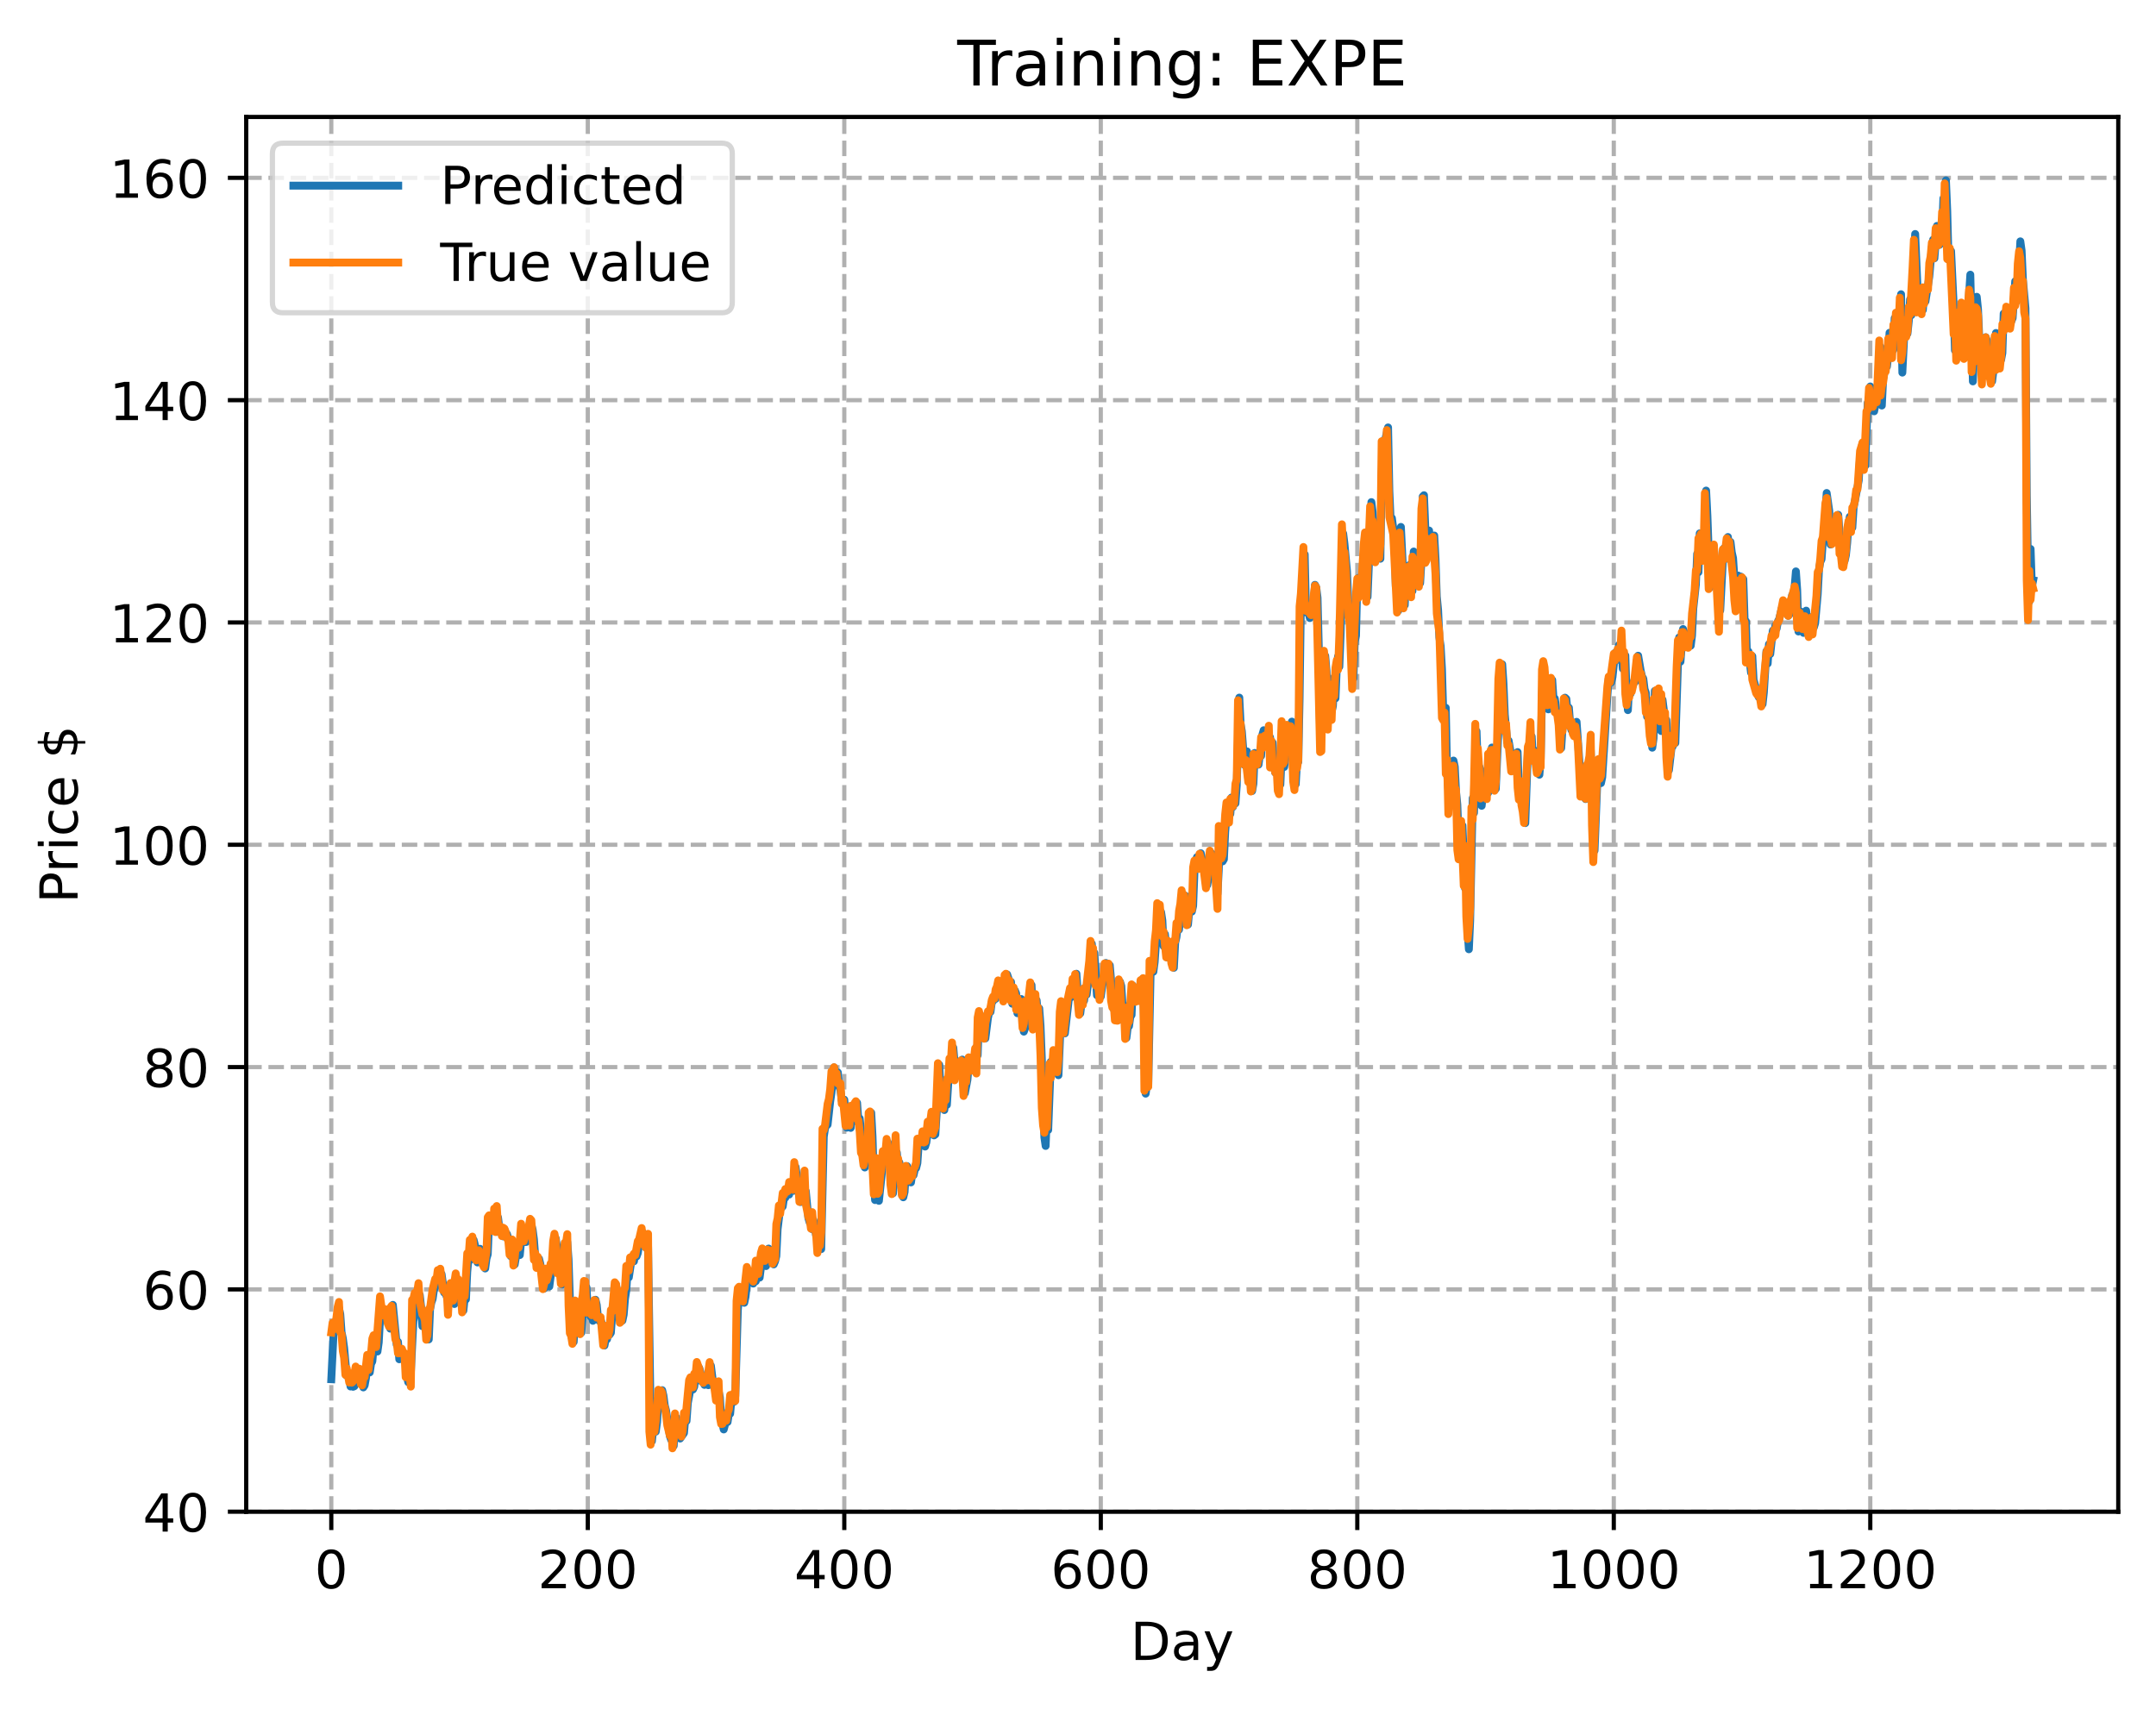 <?xml version="1.0" encoding="utf-8" standalone="no"?>
<!DOCTYPE svg PUBLIC "-//W3C//DTD SVG 1.1//EN"
  "http://www.w3.org/Graphics/SVG/1.1/DTD/svg11.dtd">
<!-- Created with matplotlib (https://matplotlib.org/) -->
<svg height="325.986pt" version="1.1" viewBox="0 0 411.286 325.986" width="411.286pt" xmlns="http://www.w3.org/2000/svg" xmlns:xlink="http://www.w3.org/1999/xlink">
 <defs>
  <style type="text/css">
*{stroke-linecap:butt;stroke-linejoin:round;}
  </style>
 </defs>
 <g id="figure_1">
  <g id="patch_1">
   <path d="M 0 325.986 
L 411.286 325.986 
L 411.286 0 
L 0 0 
z
" style="fill:#ffffff;"/>
  </g>
  <g id="axes_1">
   <g id="patch_2">
    <path d="M 46.966 288.43 
L 404.086 288.43 
L 404.086 22.318 
L 46.966 22.318 
z
" style="fill:#ffffff;"/>
   </g>
   <g id="matplotlib.axis_1">
    <g id="xtick_1">
     <g id="line2d_1">
      <path clip-path="url(#pcf3789e859)" d="M 63.198 288.43 
L 63.198 22.318 
" style="fill:none;stroke:#b0b0b0;stroke-dasharray:2.96,1.28;stroke-dashoffset:0;stroke-width:0.8;"/>
     </g>
     <g id="line2d_2">
      <defs>
       <path d="M 0 0 
L 0 3.5 
" id="m4e560387f8" style="stroke:#000000;stroke-width:0.8;"/>
      </defs>
      <g>
       <use style="stroke:#000000;stroke-width:0.8;" x="63.198" xlink:href="#m4e560387f8" y="288.43"/>
      </g>
     </g>
     <g id="text_1">
      <!-- 0 -->
      <defs>
       <path d="M 31.781 66.406 
Q 24.172 66.406 20.328 58.906 
Q 16.5 51.422 16.5 36.375 
Q 16.5 21.391 20.328 13.891 
Q 24.172 6.391 31.781 6.391 
Q 39.453 6.391 43.281 13.891 
Q 47.125 21.391 47.125 36.375 
Q 47.125 51.422 43.281 58.906 
Q 39.453 66.406 31.781 66.406 
z
M 31.781 74.219 
Q 44.047 74.219 50.516 64.516 
Q 56.984 54.828 56.984 36.375 
Q 56.984 17.969 50.516 8.266 
Q 44.047 -1.422 31.781 -1.422 
Q 19.531 -1.422 13.062 8.266 
Q 6.594 17.969 6.594 36.375 
Q 6.594 54.828 13.062 64.516 
Q 19.531 74.219 31.781 74.219 
z
" id="DejaVuSans-48"/>
      </defs>
      <g transform="translate(60.017 303.029)scale(0.1 -0.1)">
       <use xlink:href="#DejaVuSans-48"/>
      </g>
     </g>
    </g>
    <g id="xtick_2">
     <g id="line2d_3">
      <path clip-path="url(#pcf3789e859)" d="M 112.129 288.43 
L 112.129 22.318 
" style="fill:none;stroke:#b0b0b0;stroke-dasharray:2.96,1.28;stroke-dashoffset:0;stroke-width:0.8;"/>
     </g>
     <g id="line2d_4">
      <g>
       <use style="stroke:#000000;stroke-width:0.8;" x="112.129" xlink:href="#m4e560387f8" y="288.43"/>
      </g>
     </g>
     <g id="text_2">
      <!-- 200 -->
      <defs>
       <path d="M 19.188 8.297 
L 53.609 8.297 
L 53.609 0 
L 7.328 0 
L 7.328 8.297 
Q 12.938 14.109 22.625 23.891 
Q 32.328 33.688 34.812 36.531 
Q 39.547 41.844 41.422 45.531 
Q 43.312 49.219 43.312 52.781 
Q 43.312 58.594 39.234 62.25 
Q 35.156 65.922 28.609 65.922 
Q 23.969 65.922 18.812 64.312 
Q 13.672 62.703 7.812 59.422 
L 7.812 69.391 
Q 13.766 71.781 18.938 73 
Q 24.125 74.219 28.422 74.219 
Q 39.75 74.219 46.484 68.547 
Q 53.219 62.891 53.219 53.422 
Q 53.219 48.922 51.531 44.891 
Q 49.859 40.875 45.406 35.406 
Q 44.188 33.984 37.641 27.219 
Q 31.109 20.453 19.188 8.297 
z
" id="DejaVuSans-50"/>
      </defs>
      <g transform="translate(102.585 303.029)scale(0.1 -0.1)">
       <use xlink:href="#DejaVuSans-50"/>
       <use x="63.623" xlink:href="#DejaVuSans-48"/>
       <use x="127.246" xlink:href="#DejaVuSans-48"/>
      </g>
     </g>
    </g>
    <g id="xtick_3">
     <g id="line2d_5">
      <path clip-path="url(#pcf3789e859)" d="M 161.06 288.43 
L 161.06 22.318 
" style="fill:none;stroke:#b0b0b0;stroke-dasharray:2.96,1.28;stroke-dashoffset:0;stroke-width:0.8;"/>
     </g>
     <g id="line2d_6">
      <g>
       <use style="stroke:#000000;stroke-width:0.8;" x="161.06" xlink:href="#m4e560387f8" y="288.43"/>
      </g>
     </g>
     <g id="text_3">
      <!-- 400 -->
      <defs>
       <path d="M 37.797 64.312 
L 12.891 25.391 
L 37.797 25.391 
z
M 35.203 72.906 
L 47.609 72.906 
L 47.609 25.391 
L 58.016 25.391 
L 58.016 17.188 
L 47.609 17.188 
L 47.609 0 
L 37.797 0 
L 37.797 17.188 
L 4.891 17.188 
L 4.891 26.703 
z
" id="DejaVuSans-52"/>
      </defs>
      <g transform="translate(151.516 303.029)scale(0.1 -0.1)">
       <use xlink:href="#DejaVuSans-52"/>
       <use x="63.623" xlink:href="#DejaVuSans-48"/>
       <use x="127.246" xlink:href="#DejaVuSans-48"/>
      </g>
     </g>
    </g>
    <g id="xtick_4">
     <g id="line2d_7">
      <path clip-path="url(#pcf3789e859)" d="M 209.99 288.43 
L 209.99 22.318 
" style="fill:none;stroke:#b0b0b0;stroke-dasharray:2.96,1.28;stroke-dashoffset:0;stroke-width:0.8;"/>
     </g>
     <g id="line2d_8">
      <g>
       <use style="stroke:#000000;stroke-width:0.8;" x="209.99" xlink:href="#m4e560387f8" y="288.43"/>
      </g>
     </g>
     <g id="text_4">
      <!-- 600 -->
      <defs>
       <path d="M 33.016 40.375 
Q 26.375 40.375 22.484 35.828 
Q 18.609 31.297 18.609 23.391 
Q 18.609 15.531 22.484 10.953 
Q 26.375 6.391 33.016 6.391 
Q 39.656 6.391 43.531 10.953 
Q 47.406 15.531 47.406 23.391 
Q 47.406 31.297 43.531 35.828 
Q 39.656 40.375 33.016 40.375 
z
M 52.594 71.297 
L 52.594 62.312 
Q 48.875 64.062 45.094 64.984 
Q 41.312 65.922 37.594 65.922 
Q 27.828 65.922 22.672 59.328 
Q 17.531 52.734 16.797 39.406 
Q 19.672 43.656 24.016 45.922 
Q 28.375 48.188 33.594 48.188 
Q 44.578 48.188 50.953 41.516 
Q 57.328 34.859 57.328 23.391 
Q 57.328 12.156 50.688 5.359 
Q 44.047 -1.422 33.016 -1.422 
Q 20.359 -1.422 13.672 8.266 
Q 6.984 17.969 6.984 36.375 
Q 6.984 53.656 15.188 63.938 
Q 23.391 74.219 37.203 74.219 
Q 40.922 74.219 44.703 73.484 
Q 48.484 72.75 52.594 71.297 
z
" id="DejaVuSans-54"/>
      </defs>
      <g transform="translate(200.446 303.029)scale(0.1 -0.1)">
       <use xlink:href="#DejaVuSans-54"/>
       <use x="63.623" xlink:href="#DejaVuSans-48"/>
       <use x="127.246" xlink:href="#DejaVuSans-48"/>
      </g>
     </g>
    </g>
    <g id="xtick_5">
     <g id="line2d_9">
      <path clip-path="url(#pcf3789e859)" d="M 258.921 288.43 
L 258.921 22.318 
" style="fill:none;stroke:#b0b0b0;stroke-dasharray:2.96,1.28;stroke-dashoffset:0;stroke-width:0.8;"/>
     </g>
     <g id="line2d_10">
      <g>
       <use style="stroke:#000000;stroke-width:0.8;" x="258.921" xlink:href="#m4e560387f8" y="288.43"/>
      </g>
     </g>
     <g id="text_5">
      <!-- 800 -->
      <defs>
       <path d="M 31.781 34.625 
Q 24.75 34.625 20.719 30.859 
Q 16.703 27.094 16.703 20.516 
Q 16.703 13.922 20.719 10.156 
Q 24.75 6.391 31.781 6.391 
Q 38.812 6.391 42.859 10.172 
Q 46.922 13.969 46.922 20.516 
Q 46.922 27.094 42.891 30.859 
Q 38.875 34.625 31.781 34.625 
z
M 21.922 38.812 
Q 15.578 40.375 12.031 44.719 
Q 8.5 49.078 8.5 55.328 
Q 8.5 64.062 14.719 69.141 
Q 20.953 74.219 31.781 74.219 
Q 42.672 74.219 48.875 69.141 
Q 55.078 64.062 55.078 55.328 
Q 55.078 49.078 51.531 44.719 
Q 48 40.375 41.703 38.812 
Q 48.828 37.156 52.797 32.312 
Q 56.781 27.484 56.781 20.516 
Q 56.781 9.906 50.312 4.234 
Q 43.844 -1.422 31.781 -1.422 
Q 19.734 -1.422 13.25 4.234 
Q 6.781 9.906 6.781 20.516 
Q 6.781 27.484 10.781 32.312 
Q 14.797 37.156 21.922 38.812 
z
M 18.312 54.391 
Q 18.312 48.734 21.844 45.562 
Q 25.391 42.391 31.781 42.391 
Q 38.141 42.391 41.719 45.562 
Q 45.312 48.734 45.312 54.391 
Q 45.312 60.062 41.719 63.234 
Q 38.141 66.406 31.781 66.406 
Q 25.391 66.406 21.844 63.234 
Q 18.312 60.062 18.312 54.391 
z
" id="DejaVuSans-56"/>
      </defs>
      <g transform="translate(249.377 303.029)scale(0.1 -0.1)">
       <use xlink:href="#DejaVuSans-56"/>
       <use x="63.623" xlink:href="#DejaVuSans-48"/>
       <use x="127.246" xlink:href="#DejaVuSans-48"/>
      </g>
     </g>
    </g>
    <g id="xtick_6">
     <g id="line2d_11">
      <path clip-path="url(#pcf3789e859)" d="M 307.851 288.43 
L 307.851 22.318 
" style="fill:none;stroke:#b0b0b0;stroke-dasharray:2.96,1.28;stroke-dashoffset:0;stroke-width:0.8;"/>
     </g>
     <g id="line2d_12">
      <g>
       <use style="stroke:#000000;stroke-width:0.8;" x="307.851" xlink:href="#m4e560387f8" y="288.43"/>
      </g>
     </g>
     <g id="text_6">
      <!-- 1000 -->
      <defs>
       <path d="M 12.406 8.297 
L 28.516 8.297 
L 28.516 63.922 
L 10.984 60.406 
L 10.984 69.391 
L 28.422 72.906 
L 38.281 72.906 
L 38.281 8.297 
L 54.391 8.297 
L 54.391 0 
L 12.406 0 
z
" id="DejaVuSans-49"/>
      </defs>
      <g transform="translate(295.126 303.029)scale(0.1 -0.1)">
       <use xlink:href="#DejaVuSans-49"/>
       <use x="63.623" xlink:href="#DejaVuSans-48"/>
       <use x="127.246" xlink:href="#DejaVuSans-48"/>
       <use x="190.869" xlink:href="#DejaVuSans-48"/>
      </g>
     </g>
    </g>
    <g id="xtick_7">
     <g id="line2d_13">
      <path clip-path="url(#pcf3789e859)" d="M 356.782 288.43 
L 356.782 22.318 
" style="fill:none;stroke:#b0b0b0;stroke-dasharray:2.96,1.28;stroke-dashoffset:0;stroke-width:0.8;"/>
     </g>
     <g id="line2d_14">
      <g>
       <use style="stroke:#000000;stroke-width:0.8;" x="356.782" xlink:href="#m4e560387f8" y="288.43"/>
      </g>
     </g>
     <g id="text_7">
      <!-- 1200 -->
      <g transform="translate(344.057 303.029)scale(0.1 -0.1)">
       <use xlink:href="#DejaVuSans-49"/>
       <use x="63.623" xlink:href="#DejaVuSans-50"/>
       <use x="127.246" xlink:href="#DejaVuSans-48"/>
       <use x="190.869" xlink:href="#DejaVuSans-48"/>
      </g>
     </g>
    </g>
    <g id="text_8">
     <!-- Day -->
     <defs>
      <path d="M 19.672 64.797 
L 19.672 8.109 
L 31.594 8.109 
Q 46.688 8.109 53.688 14.938 
Q 60.688 21.781 60.688 36.531 
Q 60.688 51.172 53.688 57.984 
Q 46.688 64.797 31.594 64.797 
z
M 9.812 72.906 
L 30.078 72.906 
Q 51.266 72.906 61.172 64.094 
Q 71.094 55.281 71.094 36.531 
Q 71.094 17.672 61.125 8.828 
Q 51.172 0 30.078 0 
L 9.812 0 
z
" id="DejaVuSans-68"/>
      <path d="M 34.281 27.484 
Q 23.391 27.484 19.188 25 
Q 14.984 22.516 14.984 16.5 
Q 14.984 11.719 18.141 8.906 
Q 21.297 6.109 26.703 6.109 
Q 34.188 6.109 38.703 11.406 
Q 43.219 16.703 43.219 25.484 
L 43.219 27.484 
z
M 52.203 31.203 
L 52.203 0 
L 43.219 0 
L 43.219 8.297 
Q 40.141 3.328 35.547 0.953 
Q 30.953 -1.422 24.312 -1.422 
Q 15.922 -1.422 10.953 3.297 
Q 6 8.016 6 15.922 
Q 6 25.141 12.172 29.828 
Q 18.359 34.516 30.609 34.516 
L 43.219 34.516 
L 43.219 35.406 
Q 43.219 41.609 39.141 45 
Q 35.062 48.391 27.688 48.391 
Q 23 48.391 18.547 47.266 
Q 14.109 46.141 10.016 43.891 
L 10.016 52.203 
Q 14.938 54.109 19.578 55.047 
Q 24.219 56 28.609 56 
Q 40.484 56 46.344 49.844 
Q 52.203 43.703 52.203 31.203 
z
" id="DejaVuSans-97"/>
      <path d="M 32.172 -5.078 
Q 28.375 -14.844 24.75 -17.812 
Q 21.141 -20.797 15.094 -20.797 
L 7.906 -20.797 
L 7.906 -13.281 
L 13.188 -13.281 
Q 16.891 -13.281 18.938 -11.516 
Q 21 -9.766 23.484 -3.219 
L 25.094 0.875 
L 2.984 54.688 
L 12.5 54.688 
L 29.594 11.922 
L 46.688 54.688 
L 56.203 54.688 
z
" id="DejaVuSans-121"/>
     </defs>
     <g transform="translate(215.652 316.707)scale(0.1 -0.1)">
      <use xlink:href="#DejaVuSans-68"/>
      <use x="77.002" xlink:href="#DejaVuSans-97"/>
      <use x="138.281" xlink:href="#DejaVuSans-121"/>
     </g>
    </g>
   </g>
   <g id="matplotlib.axis_2">
    <g id="ytick_1">
     <g id="line2d_15">
      <path clip-path="url(#pcf3789e859)" d="M 46.966 288.422 
L 404.086 288.422 
" style="fill:none;stroke:#b0b0b0;stroke-dasharray:2.96,1.28;stroke-dashoffset:0;stroke-width:0.8;"/>
     </g>
     <g id="line2d_16">
      <defs>
       <path d="M 0 0 
L -3.5 0 
" id="m7d51c43a3e" style="stroke:#000000;stroke-width:0.8;"/>
      </defs>
      <g>
       <use style="stroke:#000000;stroke-width:0.8;" x="46.966" xlink:href="#m7d51c43a3e" y="288.422"/>
      </g>
     </g>
     <g id="text_9">
      <!-- 40 -->
      <g transform="translate(27.241 292.222)scale(0.1 -0.1)">
       <use xlink:href="#DejaVuSans-52"/>
       <use x="63.623" xlink:href="#DejaVuSans-48"/>
      </g>
     </g>
    </g>
    <g id="ytick_2">
     <g id="line2d_17">
      <path clip-path="url(#pcf3789e859)" d="M 46.966 246.007 
L 404.086 246.007 
" style="fill:none;stroke:#b0b0b0;stroke-dasharray:2.96,1.28;stroke-dashoffset:0;stroke-width:0.8;"/>
     </g>
     <g id="line2d_18">
      <g>
       <use style="stroke:#000000;stroke-width:0.8;" x="46.966" xlink:href="#m7d51c43a3e" y="246.007"/>
      </g>
     </g>
     <g id="text_10">
      <!-- 60 -->
      <g transform="translate(27.241 249.807)scale(0.1 -0.1)">
       <use xlink:href="#DejaVuSans-54"/>
       <use x="63.623" xlink:href="#DejaVuSans-48"/>
      </g>
     </g>
    </g>
    <g id="ytick_3">
     <g id="line2d_19">
      <path clip-path="url(#pcf3789e859)" d="M 46.966 203.592 
L 404.086 203.592 
" style="fill:none;stroke:#b0b0b0;stroke-dasharray:2.96,1.28;stroke-dashoffset:0;stroke-width:0.8;"/>
     </g>
     <g id="line2d_20">
      <g>
       <use style="stroke:#000000;stroke-width:0.8;" x="46.966" xlink:href="#m7d51c43a3e" y="203.592"/>
      </g>
     </g>
     <g id="text_11">
      <!-- 80 -->
      <g transform="translate(27.241 207.391)scale(0.1 -0.1)">
       <use xlink:href="#DejaVuSans-56"/>
       <use x="63.623" xlink:href="#DejaVuSans-48"/>
      </g>
     </g>
    </g>
    <g id="ytick_4">
     <g id="line2d_21">
      <path clip-path="url(#pcf3789e859)" d="M 46.966 161.177 
L 404.086 161.177 
" style="fill:none;stroke:#b0b0b0;stroke-dasharray:2.96,1.28;stroke-dashoffset:0;stroke-width:0.8;"/>
     </g>
     <g id="line2d_22">
      <g>
       <use style="stroke:#000000;stroke-width:0.8;" x="46.966" xlink:href="#m7d51c43a3e" y="161.177"/>
      </g>
     </g>
     <g id="text_12">
      <!-- 100 -->
      <g transform="translate(20.878 164.976)scale(0.1 -0.1)">
       <use xlink:href="#DejaVuSans-49"/>
       <use x="63.623" xlink:href="#DejaVuSans-48"/>
       <use x="127.246" xlink:href="#DejaVuSans-48"/>
      </g>
     </g>
    </g>
    <g id="ytick_5">
     <g id="line2d_23">
      <path clip-path="url(#pcf3789e859)" d="M 46.966 118.762 
L 404.086 118.762 
" style="fill:none;stroke:#b0b0b0;stroke-dasharray:2.96,1.28;stroke-dashoffset:0;stroke-width:0.8;"/>
     </g>
     <g id="line2d_24">
      <g>
       <use style="stroke:#000000;stroke-width:0.8;" x="46.966" xlink:href="#m7d51c43a3e" y="118.762"/>
      </g>
     </g>
     <g id="text_13">
      <!-- 120 -->
      <g transform="translate(20.878 122.561)scale(0.1 -0.1)">
       <use xlink:href="#DejaVuSans-49"/>
       <use x="63.623" xlink:href="#DejaVuSans-50"/>
       <use x="127.246" xlink:href="#DejaVuSans-48"/>
      </g>
     </g>
    </g>
    <g id="ytick_6">
     <g id="line2d_25">
      <path clip-path="url(#pcf3789e859)" d="M 46.966 76.347 
L 404.086 76.347 
" style="fill:none;stroke:#b0b0b0;stroke-dasharray:2.96,1.28;stroke-dashoffset:0;stroke-width:0.8;"/>
     </g>
     <g id="line2d_26">
      <g>
       <use style="stroke:#000000;stroke-width:0.8;" x="46.966" xlink:href="#m7d51c43a3e" y="76.347"/>
      </g>
     </g>
     <g id="text_14">
      <!-- 140 -->
      <g transform="translate(20.878 80.146)scale(0.1 -0.1)">
       <use xlink:href="#DejaVuSans-49"/>
       <use x="63.623" xlink:href="#DejaVuSans-52"/>
       <use x="127.246" xlink:href="#DejaVuSans-48"/>
      </g>
     </g>
    </g>
    <g id="ytick_7">
     <g id="line2d_27">
      <path clip-path="url(#pcf3789e859)" d="M 46.966 33.932 
L 404.086 33.932 
" style="fill:none;stroke:#b0b0b0;stroke-dasharray:2.96,1.28;stroke-dashoffset:0;stroke-width:0.8;"/>
     </g>
     <g id="line2d_28">
      <g>
       <use style="stroke:#000000;stroke-width:0.8;" x="46.966" xlink:href="#m7d51c43a3e" y="33.932"/>
      </g>
     </g>
     <g id="text_15">
      <!-- 160 -->
      <g transform="translate(20.878 37.731)scale(0.1 -0.1)">
       <use xlink:href="#DejaVuSans-49"/>
       <use x="63.623" xlink:href="#DejaVuSans-54"/>
       <use x="127.246" xlink:href="#DejaVuSans-48"/>
      </g>
     </g>
    </g>
    <g id="text_16">
     <!-- Price $ -->
     <defs>
      <path d="M 19.672 64.797 
L 19.672 37.406 
L 32.078 37.406 
Q 38.969 37.406 42.719 40.969 
Q 46.484 44.531 46.484 51.125 
Q 46.484 57.672 42.719 61.234 
Q 38.969 64.797 32.078 64.797 
z
M 9.812 72.906 
L 32.078 72.906 
Q 44.344 72.906 50.609 67.359 
Q 56.891 61.812 56.891 51.125 
Q 56.891 40.328 50.609 34.812 
Q 44.344 29.297 32.078 29.297 
L 19.672 29.297 
L 19.672 0 
L 9.812 0 
z
" id="DejaVuSans-80"/>
      <path d="M 41.109 46.297 
Q 39.594 47.172 37.812 47.578 
Q 36.031 48 33.891 48 
Q 26.266 48 22.188 43.047 
Q 18.109 38.094 18.109 28.812 
L 18.109 0 
L 9.078 0 
L 9.078 54.688 
L 18.109 54.688 
L 18.109 46.188 
Q 20.953 51.172 25.484 53.578 
Q 30.031 56 36.531 56 
Q 37.453 56 38.578 55.875 
Q 39.703 55.766 41.062 55.516 
z
" id="DejaVuSans-114"/>
      <path d="M 9.422 54.688 
L 18.406 54.688 
L 18.406 0 
L 9.422 0 
z
M 9.422 75.984 
L 18.406 75.984 
L 18.406 64.594 
L 9.422 64.594 
z
" id="DejaVuSans-105"/>
      <path d="M 48.781 52.594 
L 48.781 44.188 
Q 44.969 46.297 41.141 47.344 
Q 37.312 48.391 33.406 48.391 
Q 24.656 48.391 19.812 42.844 
Q 14.984 37.312 14.984 27.297 
Q 14.984 17.281 19.812 11.734 
Q 24.656 6.203 33.406 6.203 
Q 37.312 6.203 41.141 7.25 
Q 44.969 8.297 48.781 10.406 
L 48.781 2.094 
Q 45.016 0.344 40.984 -0.531 
Q 36.969 -1.422 32.422 -1.422 
Q 20.062 -1.422 12.781 6.344 
Q 5.516 14.109 5.516 27.297 
Q 5.516 40.672 12.859 48.328 
Q 20.219 56 33.016 56 
Q 37.156 56 41.109 55.141 
Q 45.062 54.297 48.781 52.594 
z
" id="DejaVuSans-99"/>
      <path d="M 56.203 29.594 
L 56.203 25.203 
L 14.891 25.203 
Q 15.484 15.922 20.484 11.062 
Q 25.484 6.203 34.422 6.203 
Q 39.594 6.203 44.453 7.469 
Q 49.312 8.734 54.109 11.281 
L 54.109 2.781 
Q 49.266 0.734 44.188 -0.344 
Q 39.109 -1.422 33.891 -1.422 
Q 20.797 -1.422 13.156 6.188 
Q 5.516 13.812 5.516 26.812 
Q 5.516 40.234 12.766 48.109 
Q 20.016 56 32.328 56 
Q 43.359 56 49.781 48.891 
Q 56.203 41.797 56.203 29.594 
z
M 47.219 32.234 
Q 47.125 39.594 43.094 43.984 
Q 39.062 48.391 32.422 48.391 
Q 24.906 48.391 20.391 44.141 
Q 15.875 39.891 15.188 32.172 
z
" id="DejaVuSans-101"/>
      <path id="DejaVuSans-32"/>
      <path d="M 33.797 -14.703 
L 28.906 -14.703 
L 28.859 0 
Q 23.734 0.094 18.609 1.188 
Q 13.484 2.297 8.297 4.5 
L 8.297 13.281 
Q 13.281 10.156 18.375 8.562 
Q 23.484 6.984 28.906 6.938 
L 28.906 29.203 
Q 18.109 30.953 13.203 35.156 
Q 8.297 39.359 8.297 46.688 
Q 8.297 54.641 13.625 59.219 
Q 18.953 63.812 28.906 64.5 
L 28.906 75.984 
L 33.797 75.984 
L 33.797 64.656 
Q 38.328 64.453 42.578 63.688 
Q 46.828 62.938 50.875 61.625 
L 50.875 53.078 
Q 46.828 55.125 42.547 56.25 
Q 38.281 57.375 33.797 57.562 
L 33.797 36.719 
Q 44.875 35.016 50.094 30.609 
Q 55.328 26.219 55.328 18.609 
Q 55.328 10.359 49.781 5.594 
Q 44.234 0.828 33.797 0.094 
z
M 28.906 37.594 
L 28.906 57.625 
Q 23.25 56.984 20.266 54.391 
Q 17.281 51.812 17.281 47.516 
Q 17.281 43.312 20.031 40.969 
Q 22.797 38.625 28.906 37.594 
z
M 33.797 28.219 
L 33.797 7.078 
Q 39.984 7.906 43.141 10.594 
Q 46.297 13.281 46.297 17.672 
Q 46.297 21.969 43.281 24.5 
Q 40.281 27.047 33.797 28.219 
z
" id="DejaVuSans-36"/>
     </defs>
     <g transform="translate(14.798 172.342)rotate(-90)scale(0.1 -0.1)">
      <use xlink:href="#DejaVuSans-80"/>
      <use x="58.553" xlink:href="#DejaVuSans-114"/>
      <use x="99.666" xlink:href="#DejaVuSans-105"/>
      <use x="127.449" xlink:href="#DejaVuSans-99"/>
      <use x="182.43" xlink:href="#DejaVuSans-101"/>
      <use x="243.953" xlink:href="#DejaVuSans-32"/>
      <use x="275.74" xlink:href="#DejaVuSans-36"/>
     </g>
    </g>
   </g>
   <g id="line2d_29">
    <path clip-path="url(#pcf3789e859)" d="M 63.198 263.152 
L 63.688 253.252 
L 63.932 253.689 
L 64.422 251.41 
L 64.666 249.595 
L 64.911 250.733 
L 65.156 254.179 
L 65.4 255.345 
L 65.645 257.126 
L 66.134 262.466 
L 66.379 262.305 
L 66.623 262.911 
L 66.868 264.537 
L 67.113 263.938 
L 67.357 264.591 
L 67.602 264.487 
L 67.847 263.706 
L 68.091 261.822 
L 68.336 263.186 
L 68.825 262.271 
L 69.315 264.71 
L 69.559 264.326 
L 69.804 262.988 
L 70.049 260.894 
L 70.293 260.125 
L 70.538 261.85 
L 70.783 260.19 
L 71.027 259.749 
L 71.272 257.038 
L 71.517 256.179 
L 72.006 257.86 
L 72.251 256.1 
L 72.495 251.615 
L 72.74 249.522 
L 72.984 250.523 
L 73.229 250.924 
L 73.474 250.945 
L 73.718 251.18 
L 74.452 253.499 
L 74.942 248.967 
L 75.676 256.568 
L 75.92 256.012 
L 76.165 259.342 
L 76.654 258.926 
L 76.899 258.393 
L 77.388 259.296 
L 77.633 262.691 
L 77.878 263.716 
L 78.122 261.081 
L 78.367 261.997 
L 78.856 252.058 
L 79.101 250.701 
L 79.345 247.25 
L 79.59 248.77 
L 80.079 247.093 
L 80.324 249.323 
L 80.569 253.03 
L 80.813 252.268 
L 81.058 252.617 
L 81.303 253.217 
L 81.547 255.573 
L 81.792 255.551 
L 82.037 249.84 
L 82.281 248.536 
L 82.526 247.857 
L 82.771 246.172 
L 83.015 245.558 
L 83.26 244.54 
L 83.505 244.544 
L 83.749 243.197 
L 83.994 243.89 
L 84.239 243.098 
L 84.728 246.624 
L 84.972 246.715 
L 85.217 247.385 
L 85.462 247.166 
L 85.706 248.676 
L 85.951 248.059 
L 86.196 246.422 
L 86.44 248.416 
L 86.685 248.799 
L 87.174 244.168 
L 87.419 244.926 
L 87.664 246.213 
L 87.908 248.123 
L 88.153 247.618 
L 88.398 250.052 
L 88.642 247.641 
L 88.887 247.926 
L 89.132 242.659 
L 89.376 240.094 
L 89.621 240.487 
L 89.866 238.127 
L 90.355 236.589 
L 90.599 237.552 
L 90.844 240.376 
L 91.089 240.87 
L 91.333 240.521 
L 91.578 238.265 
L 91.823 240.215 
L 92.067 239.916 
L 92.312 241.42 
L 92.557 242.019 
L 92.801 240.13 
L 93.046 239.316 
L 93.291 233.134 
L 93.535 232.316 
L 93.78 232.304 
L 94.025 234.85 
L 94.269 234.475 
L 94.514 232.399 
L 94.759 235.038 
L 95.003 232.276 
L 95.248 234.235 
L 95.493 234.941 
L 95.737 235.076 
L 95.982 235.896 
L 96.227 234.606 
L 96.471 235.385 
L 96.716 235.448 
L 97.205 237.118 
L 97.45 239.684 
L 97.939 236.978 
L 98.184 241.254 
L 98.673 238.33 
L 98.918 238.757 
L 99.162 239.458 
L 99.652 234.23 
L 100.141 236.972 
L 100.386 236.961 
L 100.875 236.106 
L 101.12 234.452 
L 101.364 233.654 
L 101.609 234.617 
L 101.854 236.474 
L 102.098 239.682 
L 102.343 240.413 
L 102.587 241.662 
L 102.832 240.175 
L 103.077 241.171 
L 103.811 245.844 
L 104.055 244.727 
L 104.3 242.857 
L 104.545 244.696 
L 104.789 245.459 
L 106.013 236.281 
L 106.257 237.937 
L 106.502 242.543 
L 106.747 241.121 
L 106.991 242.487 
L 107.236 245.059 
L 107.481 243.18 
L 107.725 239.372 
L 107.97 237.618 
L 108.215 236.974 
L 108.459 240.265 
L 108.948 254.79 
L 109.438 256.03 
L 109.927 248.836 
L 110.172 249.784 
L 110.416 252.284 
L 110.661 252.332 
L 110.906 254.257 
L 111.395 247.467 
L 111.64 245.426 
L 111.884 245.629 
L 112.129 249.752 
L 112.374 249.993 
L 112.618 251.159 
L 112.863 250.913 
L 113.108 252.002 
L 113.352 251.31 
L 113.597 247.986 
L 113.842 248.995 
L 114.086 251.639 
L 114.331 252.033 
L 114.575 251.826 
L 114.82 252.542 
L 115.309 256.723 
L 115.554 255.502 
L 115.799 255.521 
L 116.043 254.461 
L 116.288 254.651 
L 116.533 254.283 
L 116.777 250.947 
L 117.022 250.305 
L 117.267 248.369 
L 117.511 245.153 
L 117.756 246.476 
L 118.001 247.103 
L 118.49 252.107 
L 118.735 251.96 
L 118.979 250.811 
L 119.224 247.825 
L 119.469 246.263 
L 119.713 242.554 
L 119.958 243.725 
L 120.447 240.491 
L 120.692 240.64 
L 120.936 240.649 
L 121.181 239.119 
L 121.426 239.735 
L 121.67 239.072 
L 121.915 237.392 
L 122.16 237.446 
L 122.649 235.177 
L 123.138 237.556 
L 123.383 238.233 
L 123.628 237.854 
L 124.117 270.59 
L 124.362 274.974 
L 124.606 272.704 
L 124.851 272.686 
L 125.096 273.147 
L 125.34 271.367 
L 125.585 267.487 
L 125.83 266.005 
L 126.074 265.47 
L 126.319 265.236 
L 126.563 266.267 
L 126.808 268.15 
L 127.053 269.099 
L 127.787 274.009 
L 128.031 274.7 
L 128.276 273.319 
L 128.521 275.851 
L 128.765 271.603 
L 129.01 270.464 
L 129.255 274.027 
L 129.744 274.465 
L 130.478 273.41 
L 130.723 270.618 
L 130.967 271.113 
L 131.212 267.688 
L 131.946 263.763 
L 132.191 265.112 
L 132.435 264.584 
L 132.68 262.603 
L 132.924 263.062 
L 133.169 260.718 
L 133.414 261.06 
L 133.658 261.993 
L 133.903 263.629 
L 134.148 262.831 
L 134.392 264.231 
L 134.637 263.804 
L 134.882 263.965 
L 135.126 264.287 
L 135.616 260.567 
L 136.105 264.487 
L 136.35 264.415 
L 136.594 266.352 
L 136.839 266.842 
L 137.084 265.353 
L 137.328 266.628 
L 137.573 270.515 
L 138.062 272.732 
L 138.551 270.875 
L 138.796 271.315 
L 139.041 269.682 
L 139.285 269.731 
L 139.53 266.992 
L 139.775 266.681 
L 140.019 267.463 
L 140.264 266.349 
L 140.753 249.933 
L 140.998 247.006 
L 141.243 246.418 
L 141.487 247.712 
L 141.732 247.369 
L 141.977 248.565 
L 142.221 247.429 
L 142.711 243.047 
L 142.955 243.048 
L 143.2 244.216 
L 143.445 244.255 
L 143.689 244.899 
L 143.934 244.298 
L 144.178 244.451 
L 144.423 241.342 
L 144.668 242.148 
L 144.912 243.764 
L 145.402 239.949 
L 145.646 239.019 
L 145.891 241.423 
L 146.136 241.557 
L 146.38 240.764 
L 146.625 238.219 
L 147.114 239.426 
L 147.359 239.602 
L 147.604 241.24 
L 147.848 240.665 
L 148.093 239.654 
L 148.338 234.522 
L 148.827 230.513 
L 149.072 230.447 
L 149.316 230.176 
L 149.561 228.514 
L 149.806 228.529 
L 150.05 227.716 
L 150.539 227.923 
L 150.784 226.893 
L 151.273 227.209 
L 151.518 227.161 
L 151.763 222.64 
L 152.252 225.851 
L 152.497 226.158 
L 152.741 229.338 
L 152.986 226.73 
L 153.475 227.339 
L 153.72 227.275 
L 154.209 232.411 
L 154.454 233.226 
L 154.699 233.01 
L 154.943 234.514 
L 155.188 232.827 
L 155.677 235.699 
L 155.922 235.663 
L 156.166 238.291 
L 156.411 238.198 
L 156.656 238.322 
L 157.145 216.872 
L 157.39 215.248 
L 157.634 214.762 
L 157.879 214.574 
L 158.368 210.166 
L 158.613 208.465 
L 159.102 203.655 
L 159.592 205.18 
L 159.836 204.626 
L 160.081 207.222 
L 160.326 207.971 
L 160.57 209.935 
L 160.815 210.316 
L 161.06 209.816 
L 161.549 215.155 
L 161.794 214.087 
L 162.038 214.37 
L 162.283 215.199 
L 162.527 211.657 
L 162.772 213.992 
L 163.261 210.54 
L 163.506 210.425 
L 163.751 213.914 
L 163.995 213.39 
L 164.24 215.824 
L 164.485 220.076 
L 164.729 220.811 
L 164.974 222.748 
L 165.463 220.625 
L 165.708 219.711 
L 165.953 213.383 
L 166.197 212.315 
L 166.442 216.803 
L 166.687 224.763 
L 166.931 228.968 
L 167.421 221.408 
L 167.665 229.117 
L 168.399 222.166 
L 168.644 219.945 
L 168.888 219.509 
L 169.133 220.369 
L 169.378 217.992 
L 169.622 218.669 
L 169.867 220.979 
L 170.112 225.709 
L 170.356 227.675 
L 170.601 224.246 
L 170.846 222.736 
L 171.09 219.922 
L 171.335 222.925 
L 171.58 221.817 
L 171.824 223.846 
L 172.069 227.944 
L 172.314 228.432 
L 172.558 227.43 
L 172.803 223.705 
L 173.048 222.492 
L 173.292 224.376 
L 173.537 225.273 
L 173.782 225.598 
L 174.026 223.927 
L 174.271 224.217 
L 174.515 223.127 
L 174.76 222.869 
L 175.005 221.898 
L 175.249 218.338 
L 175.494 218.144 
L 175.739 217.512 
L 175.983 217.812 
L 176.228 217.186 
L 176.473 218.759 
L 176.717 217.945 
L 177.207 214.287 
L 177.451 215.776 
L 177.941 212.794 
L 178.185 216.624 
L 178.43 216.439 
L 178.919 208.606 
L 179.164 203.145 
L 179.409 207.603 
L 179.653 207.657 
L 179.898 209.005 
L 180.142 211.789 
L 180.387 209.23 
L 180.632 210.809 
L 180.876 206.929 
L 181.121 205.215 
L 181.366 202.534 
L 181.61 202.595 
L 181.855 199.89 
L 182.344 205.452 
L 182.834 205.073 
L 183.568 202.164 
L 184.057 208.578 
L 184.546 206.047 
L 184.791 203.271 
L 185.036 202.575 
L 185.28 203.973 
L 185.525 204.157 
L 186.014 201.991 
L 186.259 199.786 
L 186.503 201.324 
L 186.748 194.277 
L 186.993 193.622 
L 187.237 196.098 
L 187.482 197.264 
L 187.727 196.724 
L 187.971 198.123 
L 188.461 194.243 
L 188.705 193.054 
L 188.95 193.069 
L 189.195 191.247 
L 189.439 191.006 
L 189.684 190.493 
L 189.929 190.576 
L 190.418 187.672 
L 190.663 187.484 
L 190.907 187.645 
L 191.152 190.129 
L 191.397 189.793 
L 191.641 190.592 
L 191.886 186.294 
L 192.13 185.921 
L 192.62 187.437 
L 192.864 187.338 
L 193.109 191.506 
L 193.354 189.34 
L 193.598 188.957 
L 193.843 189.544 
L 194.088 193.319 
L 194.332 191.021 
L 194.577 191.953 
L 194.822 190.611 
L 195.066 193.114 
L 195.311 196.831 
L 195.556 196.147 
L 195.8 191.976 
L 196.045 193.426 
L 196.29 192.755 
L 196.534 189.179 
L 196.779 187.95 
L 197.024 193.542 
L 197.268 195.652 
L 197.513 192.414 
L 197.758 190.867 
L 198.002 193.795 
L 198.247 192.391 
L 198.491 195.681 
L 198.736 201.931 
L 199.225 217.002 
L 199.47 218.642 
L 199.715 212.491 
L 199.959 215.596 
L 200.449 202.583 
L 200.693 204.131 
L 200.938 204.296 
L 201.183 201.423 
L 201.427 202.201 
L 201.672 201.974 
L 201.917 205.145 
L 202.406 193.482 
L 202.651 192.19 
L 202.895 195.421 
L 203.14 197.171 
L 203.874 190.768 
L 204.118 190.362 
L 204.363 188.573 
L 204.608 190.158 
L 204.852 187.468 
L 205.097 189.261 
L 205.342 185.784 
L 205.586 189.314 
L 205.831 188.992 
L 206.076 193.35 
L 206.32 191.333 
L 206.565 191.293 
L 206.81 190.891 
L 207.054 188.603 
L 207.299 189.764 
L 207.788 185.858 
L 208.278 180.065 
L 208.522 182.845 
L 208.767 181.813 
L 209.256 189.892 
L 209.501 187.173 
L 209.746 188.231 
L 209.99 190.138 
L 210.479 186.731 
L 210.724 186.237 
L 210.969 183.73 
L 211.213 184.843 
L 211.703 184.172 
L 212.437 192.494 
L 212.681 192.49 
L 212.926 194.439 
L 213.171 194.016 
L 213.415 194.597 
L 213.66 187.332 
L 213.905 188.137 
L 214.149 192.141 
L 214.394 194.322 
L 214.639 191.948 
L 214.883 198.022 
L 215.128 196.013 
L 215.373 195.798 
L 215.617 194.051 
L 215.862 193.651 
L 216.106 188.049 
L 216.596 188.937 
L 216.84 190.822 
L 217.085 190.561 
L 217.33 190.733 
L 217.574 189.957 
L 218.064 186.705 
L 218.553 208.662 
L 218.798 206.895 
L 219.042 207.156 
L 219.532 183.575 
L 219.776 183.421 
L 220.021 185.402 
L 220.266 183.541 
L 221 172.972 
L 221.244 173.869 
L 221.489 174.011 
L 221.734 175.604 
L 221.978 180.518 
L 222.223 178.226 
L 222.712 182.692 
L 222.957 180.704 
L 223.935 184.65 
L 224.18 179.86 
L 224.425 178.803 
L 224.669 176.578 
L 224.914 177.384 
L 225.403 172.039 
L 225.648 170.646 
L 225.893 171.162 
L 226.137 170.901 
L 226.382 174.845 
L 226.627 176.401 
L 226.871 173.671 
L 227.116 174.021 
L 227.361 173.935 
L 227.605 172.838 
L 227.85 166.534 
L 228.094 164.242 
L 228.339 163.533 
L 228.584 163.598 
L 228.828 165.195 
L 229.073 162.794 
L 229.318 163.974 
L 229.562 164.57 
L 229.807 165.56 
L 230.052 168.528 
L 230.296 168.865 
L 230.541 167.475 
L 231.03 162.745 
L 231.275 163.666 
L 231.52 163.084 
L 231.764 164.382 
L 232.009 166.29 
L 232.254 170.539 
L 232.498 165.919 
L 232.743 158.477 
L 232.988 160.369 
L 233.232 164.351 
L 233.477 163.939 
L 233.722 158.693 
L 233.966 155.995 
L 234.455 154.21 
L 234.7 155.294 
L 234.945 152.159 
L 235.189 153.974 
L 235.434 153.088 
L 235.679 153.277 
L 235.923 149.878 
L 236.413 133.098 
L 236.657 138.09 
L 236.902 139.555 
L 237.391 145.945 
L 237.636 146.116 
L 237.881 143.356 
L 238.125 148.418 
L 238.37 149.299 
L 238.615 148.393 
L 238.859 150.922 
L 239.104 149.526 
L 239.349 143.657 
L 239.593 145.608 
L 240.082 145.89 
L 240.327 144.048 
L 240.572 144.23 
L 240.816 140.184 
L 241.061 139.327 
L 241.306 140.593 
L 241.55 140.855 
L 241.795 141.369 
L 242.04 141.414 
L 242.284 140.685 
L 242.529 144.806 
L 242.774 141.703 
L 243.018 145.609 
L 243.263 147.414 
L 243.508 146.687 
L 243.997 148.854 
L 244.242 149.693 
L 244.731 138.615 
L 244.976 146.339 
L 245.22 144.613 
L 245.465 139.438 
L 245.709 139.159 
L 245.954 141.241 
L 246.199 140.69 
L 246.443 137.682 
L 246.688 141.816 
L 246.933 149.571 
L 247.177 149.63 
L 247.422 145.476 
L 247.667 145.344 
L 247.911 133.415 
L 248.156 115.12 
L 248.401 114.672 
L 248.645 107.383 
L 248.89 105.779 
L 249.135 116.825 
L 249.379 116.465 
L 249.624 116.822 
L 249.869 117.924 
L 250.113 117.713 
L 250.358 117.148 
L 250.603 115.246 
L 250.847 111.585 
L 251.092 112.074 
L 251.337 114.058 
L 251.581 123.84 
L 251.826 140.005 
L 252.07 137.866 
L 252.315 138.56 
L 252.56 126.148 
L 252.804 125.142 
L 253.049 128.002 
L 253.294 134.64 
L 253.538 136.311 
L 253.783 132.066 
L 254.028 135.755 
L 254.272 134.702 
L 254.517 129.222 
L 254.762 133.242 
L 255.006 127.419 
L 255.251 125.23 
L 255.496 127.203 
L 255.74 120.853 
L 255.985 107.013 
L 256.23 101.792 
L 256.474 103.761 
L 256.964 109.061 
L 257.208 114.909 
L 257.453 115.325 
L 257.697 118.656 
L 257.942 125.907 
L 258.187 129.406 
L 258.431 122.45 
L 258.676 121.268 
L 258.921 111.256 
L 259.165 110.251 
L 259.41 113.351 
L 259.655 113.227 
L 259.899 112.162 
L 260.144 105.741 
L 260.389 104.63 
L 260.633 106.665 
L 260.878 113.894 
L 261.367 102.003 
L 261.612 95.798 
L 261.857 97.748 
L 262.101 102.313 
L 262.346 99.851 
L 262.591 106.371 
L 262.835 99.899 
L 263.08 102.433 
L 263.325 106.605 
L 263.569 90.907 
L 263.814 84.136 
L 264.058 86.825 
L 264.303 83.638 
L 264.792 81.55 
L 265.037 93.674 
L 265.282 99.311 
L 265.526 98.857 
L 266.016 102.643 
L 266.26 111.888 
L 266.505 112.311 
L 266.75 116.502 
L 267.239 100.535 
L 267.973 115.456 
L 268.218 110.052 
L 268.462 110.955 
L 268.707 110.723 
L 268.952 107.746 
L 269.196 111.852 
L 269.441 112.762 
L 269.685 105.228 
L 269.93 109.457 
L 270.175 107.626 
L 270.419 108.143 
L 270.664 109.397 
L 270.909 111.249 
L 271.153 107.081 
L 271.398 94.746 
L 271.643 94.484 
L 272.132 106.581 
L 272.377 105.615 
L 272.621 101.222 
L 272.866 105.726 
L 273.111 105.218 
L 273.355 105.241 
L 273.6 102.173 
L 273.845 106.631 
L 274.089 113.844 
L 274.334 116.369 
L 274.579 121.607 
L 274.823 123.274 
L 275.068 127.581 
L 275.313 135.928 
L 275.557 136.021 
L 275.802 135.04 
L 276.046 147.238 
L 276.291 150.62 
L 276.536 152.37 
L 276.78 151.729 
L 277.27 145.11 
L 277.514 146.29 
L 277.759 151.024 
L 278.004 153.503 
L 278.248 159.867 
L 278.493 163.259 
L 278.982 157.516 
L 279.472 169.469 
L 279.716 162.506 
L 279.961 177.678 
L 280.206 181.115 
L 280.45 175.695 
L 280.94 152.284 
L 281.184 155.089 
L 281.673 139.53 
L 281.918 146.594 
L 282.163 146.217 
L 282.407 146.812 
L 282.652 153.745 
L 283.141 148.978 
L 283.386 149.369 
L 283.631 151.244 
L 283.875 151.285 
L 284.12 144.088 
L 284.365 147.214 
L 284.609 142.623 
L 284.854 144.415 
L 285.099 150.471 
L 285.343 150.515 
L 285.833 139.467 
L 286.077 131.41 
L 286.322 127.274 
L 286.567 126.741 
L 286.811 130.44 
L 287.056 136.324 
L 287.545 141.631 
L 287.79 141.309 
L 288.279 144.151 
L 288.524 147.071 
L 288.768 144.263 
L 289.013 144.25 
L 289.258 145.846 
L 289.502 143.494 
L 289.747 150.874 
L 289.992 152.076 
L 290.236 149.697 
L 290.726 154.817 
L 290.97 157.046 
L 291.46 143.488 
L 291.704 142.215 
L 291.949 141.893 
L 292.194 140.524 
L 292.438 145.029 
L 292.683 143.159 
L 292.928 143.733 
L 293.417 147.096 
L 293.661 147.812 
L 293.906 144.806 
L 294.151 132.973 
L 294.395 127.643 
L 294.64 128.39 
L 294.885 131.063 
L 295.129 131.477 
L 295.374 135.341 
L 295.619 133.255 
L 295.863 133.075 
L 296.108 129.745 
L 296.353 133.427 
L 296.597 133.268 
L 296.842 135.079 
L 297.087 135.913 
L 297.331 137.15 
L 297.821 142.727 
L 298.065 138.945 
L 298.31 138.535 
L 298.555 133.112 
L 298.799 133.348 
L 299.044 135.934 
L 299.289 135.026 
L 299.533 138.219 
L 299.778 139.303 
L 300.022 138.19 
L 300.267 139.942 
L 300.512 139.934 
L 300.756 137.723 
L 301.735 151.672 
L 301.98 149.967 
L 302.224 152.086 
L 302.469 152.46 
L 302.958 145.922 
L 303.203 145.736 
L 303.448 143.089 
L 304.182 162.278 
L 304.671 150.041 
L 305.16 145.984 
L 305.405 149.417 
L 305.649 148.289 
L 306.628 132.737 
L 306.873 129.501 
L 307.117 130.058 
L 307.362 130.21 
L 307.607 129.163 
L 308.096 124.556 
L 308.341 125.96 
L 308.585 124.879 
L 308.83 123.076 
L 309.075 123.099 
L 309.319 124.046 
L 309.564 127.572 
L 309.809 125.23 
L 310.053 125.064 
L 310.298 132.543 
L 310.543 135.49 
L 310.787 130.668 
L 311.032 132.386 
L 311.277 131.08 
L 311.521 130.741 
L 311.766 129.786 
L 312.01 129.992 
L 312.255 126.128 
L 312.5 125.103 
L 312.989 128.005 
L 313.234 129.054 
L 313.478 129.462 
L 313.723 131.493 
L 313.968 132.187 
L 314.212 136.746 
L 314.457 134.673 
L 314.702 136.586 
L 315.191 142.657 
L 315.436 140.872 
L 315.68 131.822 
L 315.925 135.585 
L 316.17 132.352 
L 316.414 132.983 
L 316.659 132.713 
L 316.904 139.474 
L 317.148 133.514 
L 317.637 137.354 
L 317.882 137.379 
L 318.371 146.955 
L 318.861 142.678 
L 319.105 142.387 
L 319.35 141.023 
L 319.595 141.756 
L 320.084 126.982 
L 320.329 121.611 
L 320.573 126.243 
L 321.063 120.016 
L 321.552 121.404 
L 321.797 122.697 
L 322.041 122.036 
L 322.286 122.271 
L 322.531 123.197 
L 322.775 121.233 
L 323.02 116.076 
L 323.509 111.536 
L 323.754 105.672 
L 323.998 109.182 
L 324.243 101.758 
L 324.488 102.607 
L 324.732 102.14 
L 324.977 106.633 
L 325.222 101.687 
L 325.466 93.599 
L 325.711 98.429 
L 326.2 112.097 
L 326.69 105.109 
L 326.934 104.208 
L 327.179 108.127 
L 327.424 107.332 
L 327.913 116 
L 328.158 116.474 
L 328.647 107.11 
L 328.892 104.596 
L 329.136 106.668 
L 329.625 102.457 
L 329.87 106.026 
L 330.115 103.392 
L 330.359 105.403 
L 330.604 106.484 
L 331.093 113.751 
L 331.338 116.061 
L 331.583 109.82 
L 331.827 110.008 
L 332.072 110.003 
L 332.317 111.945 
L 332.561 110.495 
L 332.806 118.328 
L 333.051 118.516 
L 333.295 126.312 
L 333.54 124.3 
L 334.029 128.339 
L 334.274 125.196 
L 334.519 129.726 
L 335.008 131.439 
L 335.252 131.768 
L 335.497 133.004 
L 335.742 131.786 
L 335.986 132.186 
L 336.231 134.356 
L 336.476 132.133 
L 336.965 124.257 
L 337.21 126.598 
L 337.454 122.903 
L 337.699 124.786 
L 338.188 120.317 
L 338.433 121.055 
L 338.678 119.334 
L 338.922 119.913 
L 339.167 118.548 
L 339.412 118.069 
L 339.901 116.051 
L 340.39 115.234 
L 340.635 115.534 
L 340.88 115.039 
L 341.124 117.48 
L 341.369 117.212 
L 341.858 113.579 
L 342.103 113.902 
L 342.347 111.979 
L 342.592 109.017 
L 342.837 112.544 
L 343.081 120.486 
L 343.326 119.557 
L 343.571 116.712 
L 343.815 119.549 
L 344.06 120.757 
L 344.305 120.183 
L 344.549 116.506 
L 344.794 119.831 
L 345.039 121.189 
L 345.283 120.802 
L 345.773 117.682 
L 346.017 119.684 
L 346.262 118.897 
L 346.751 113.428 
L 346.996 108.703 
L 347.24 107.226 
L 347.485 106.697 
L 347.73 103.194 
L 347.974 101.434 
L 348.464 94.058 
L 348.953 97.47 
L 349.198 103.889 
L 349.442 102.644 
L 349.687 103.02 
L 349.932 102.893 
L 350.176 102.305 
L 350.421 98.812 
L 350.666 98.215 
L 351.155 105.167 
L 351.4 105.768 
L 351.644 107.479 
L 351.889 106.993 
L 352.134 105.896 
L 352.378 103.568 
L 352.623 100.009 
L 352.868 98.597 
L 353.112 98.759 
L 353.357 100.667 
L 353.601 96.866 
L 354.58 91.652 
L 354.825 87.21 
L 355.314 84.571 
L 355.559 87.384 
L 355.803 88.882 
L 356.293 76.85 
L 356.537 77.435 
L 356.782 73.734 
L 357.516 78.476 
L 358.005 75.879 
L 358.25 75.434 
L 358.495 68.255 
L 358.739 66.195 
L 358.984 77.376 
L 359.228 72.364 
L 359.718 69.835 
L 359.962 69.935 
L 360.207 67.838 
L 360.452 63.493 
L 360.696 66.931 
L 360.941 66.637 
L 361.186 66.738 
L 361.43 60.709 
L 361.675 62.606 
L 361.92 59.677 
L 362.409 61.183 
L 362.654 56.136 
L 362.898 71.091 
L 363.388 61.492 
L 363.877 63.642 
L 364.122 61.303 
L 364.366 57.154 
L 364.611 60.142 
L 365.345 44.641 
L 365.834 55.969 
L 366.079 55.172 
L 366.323 57.336 
L 366.568 56.037 
L 366.813 59.14 
L 367.057 55.551 
L 367.302 57.51 
L 367.791 54.394 
L 368.036 52.807 
L 368.525 47.35 
L 368.77 45.732 
L 369.015 49.284 
L 369.504 43.104 
L 369.749 45.535 
L 369.993 46.708 
L 370.238 43.179 
L 370.483 44.132 
L 370.727 37.845 
L 370.972 46.181 
L 371.216 34.414 
L 371.461 40.203 
L 371.706 49.536 
L 371.95 48.104 
L 372.195 47.911 
L 372.684 58.124 
L 372.929 66.842 
L 373.174 60.531 
L 373.418 67.684 
L 373.908 59.941 
L 374.152 59.383 
L 374.397 58.339 
L 374.642 67.885 
L 374.886 67.556 
L 375.376 60.171 
L 375.865 52.404 
L 376.354 72.77 
L 376.599 66.576 
L 376.844 65.17 
L 377.088 56.623 
L 377.333 58.997 
L 377.577 64.673 
L 378.067 67.066 
L 378.311 71.551 
L 378.556 66.857 
L 378.801 64.346 
L 379.045 64.998 
L 379.29 69.313 
L 379.535 70.432 
L 379.779 72.329 
L 380.024 72.743 
L 380.269 70.732 
L 380.513 69.969 
L 380.758 63.531 
L 381.003 69.384 
L 381.247 69.232 
L 381.492 64.656 
L 381.737 68.636 
L 381.981 67.339 
L 382.226 59.834 
L 382.471 62.089 
L 382.715 59.436 
L 383.204 58.805 
L 383.449 61.834 
L 383.938 60.696 
L 384.428 53.672 
L 384.672 57.493 
L 384.917 55.304 
L 385.406 46.046 
L 385.651 47.812 
L 385.896 53.361 
L 386.385 58.811 
L 386.63 94.353 
L 386.874 109.001 
L 387.119 114.77 
L 387.364 104.738 
L 387.608 111.936 
L 387.853 110.711 
L 387.853 110.711 
" style="fill:none;stroke:#1f77b4;stroke-linecap:square;stroke-width:1.5;"/>
   </g>
   <g id="line2d_30">
    <path clip-path="url(#pcf3789e859)" d="M 63.198 254.236 
L 63.443 252.391 
L 63.688 253.642 
L 63.932 252.794 
L 64.177 251.415 
L 64.422 249.358 
L 64.666 248.404 
L 64.911 254.193 
L 65.156 254.575 
L 65.4 257.799 
L 65.645 259.092 
L 65.89 262.316 
L 66.134 261.043 
L 66.623 263.779 
L 66.868 262.04 
L 67.113 263.8 
L 67.357 263.567 
L 67.847 260.725 
L 68.091 262.592 
L 68.336 261.107 
L 68.581 261.15 
L 68.825 264.076 
L 69.07 264.331 
L 69.315 262.995 
L 69.559 262.761 
L 70.049 258.499 
L 70.293 261.383 
L 70.538 259.177 
L 70.783 258.265 
L 71.027 255.402 
L 71.272 254.745 
L 71.517 256.632 
L 71.761 257.014 
L 72.495 247.343 
L 72.74 249.061 
L 73.229 250.991 
L 73.474 249.782 
L 73.718 250.588 
L 73.963 252.497 
L 74.208 253.091 
L 74.452 249.507 
L 74.697 249.146 
L 75.431 255.593 
L 75.676 256.017 
L 75.92 258.202 
L 76.165 258.202 
L 76.654 257.332 
L 76.899 258.032 
L 77.144 258.138 
L 77.388 262.761 
L 77.633 262.21 
L 77.878 259.389 
L 78.367 264.564 
L 78.611 248.001 
L 78.856 247.81 
L 79.101 246.686 
L 79.345 247.98 
L 79.835 244.82 
L 80.079 248.34 
L 80.569 250.8 
L 80.813 251.118 
L 81.058 251.967 
L 81.303 255.614 
L 81.547 254.745 
L 81.792 249.761 
L 82.037 249.613 
L 82.526 245.965 
L 83.015 244.014 
L 83.26 244.247 
L 83.505 242.338 
L 83.749 242.635 
L 83.994 242.063 
L 84.483 246.177 
L 84.728 245.816 
L 84.972 246.686 
L 85.217 246.262 
L 85.462 250.864 
L 85.706 246.007 
L 85.951 244.798 
L 86.196 247.407 
L 86.44 248.149 
L 86.685 244.608 
L 86.93 242.953 
L 87.174 244.353 
L 87.419 244.077 
L 87.664 246.877 
L 87.908 246.877 
L 88.153 250.397 
L 88.398 245.371 
L 88.642 247.365 
L 89.132 239.115 
L 89.376 240.006 
L 89.621 236.549 
L 89.866 236.655 
L 90.11 235.934 
L 90.599 240.133 
L 90.844 240.472 
L 91.089 239.9 
L 91.333 238.542 
L 91.578 240.302 
L 91.823 239.942 
L 92.067 241.257 
L 92.312 241.787 
L 92.801 238.818 
L 93.046 232.244 
L 93.291 231.883 
L 93.535 232.074 
L 93.78 234.004 
L 94.025 234.873 
L 94.269 230.589 
L 94.514 235.064 
L 94.759 230.102 
L 95.003 233.919 
L 95.248 234.555 
L 95.493 234.025 
L 95.737 235.828 
L 95.982 234.237 
L 96.227 234.407 
L 96.471 235.043 
L 96.716 236.294 
L 96.96 236.634 
L 97.205 239.412 
L 97.694 236.485 
L 97.939 241.469 
L 98.184 240.027 
L 98.428 237.143 
L 98.918 238.076 
L 99.162 236.634 
L 99.407 233.474 
L 99.896 236.846 
L 100.386 235.446 
L 100.63 235.467 
L 101.12 232.541 
L 101.364 232.816 
L 101.854 240.387 
L 102.098 239.051 
L 102.343 241.914 
L 102.587 239.772 
L 102.832 240.96 
L 103.077 241.575 
L 103.566 245.965 
L 103.811 244.947 
L 104.055 242.042 
L 104.3 244.311 
L 104.789 242.572 
L 105.034 241.087 
L 105.279 240.854 
L 105.523 236.782 
L 105.768 235.382 
L 106.013 236.612 
L 106.257 242.911 
L 106.502 239.369 
L 106.991 244.947 
L 107.725 237.1 
L 107.97 237.143 
L 108.215 235.467 
L 108.459 249.061 
L 108.704 254.363 
L 108.948 254.83 
L 109.193 256.399 
L 109.682 248.128 
L 109.927 249.634 
L 110.172 252.221 
L 110.416 251.988 
L 110.661 254.554 
L 110.906 248.404 
L 111.15 247.216 
L 111.395 244.396 
L 111.64 244.459 
L 111.884 250.461 
L 112.129 250.037 
L 112.374 250.249 
L 112.618 250.228 
L 112.863 250.927 
L 113.108 249.803 
L 113.352 248.043 
L 113.597 248.192 
L 113.842 251.394 
L 114.575 251.288 
L 115.065 256.696 
L 115.309 255.339 
L 115.554 254.83 
L 115.799 252.921 
L 116.043 254.83 
L 116.288 253.706 
L 116.533 249.931 
L 116.777 250.228 
L 117.267 244.65 
L 117.511 244.968 
L 118.001 248.489 
L 118.245 252.391 
L 118.49 252.115 
L 118.735 250.44 
L 118.979 246.177 
L 119.224 245.689 
L 119.469 241.533 
L 119.713 242.423 
L 119.958 242.444 
L 120.203 239.9 
L 120.447 240.918 
L 120.692 239.603 
L 120.936 239.178 
L 121.181 239.475 
L 121.67 236.803 
L 121.915 236.464 
L 122.404 234.301 
L 122.649 236.612 
L 122.894 237.63 
L 123.138 237.991 
L 123.383 237.991 
L 123.628 235.404 
L 123.872 273.153 
L 124.117 275.634 
L 124.362 272.538 
L 124.606 273.301 
L 124.851 273.153 
L 125.096 271.096 
L 125.585 265.158 
L 125.83 265.518 
L 126.074 265.306 
L 126.319 265.773 
L 126.563 267.915 
L 126.808 268.53 
L 127.053 269.781 
L 127.297 271.944 
L 127.787 273.916 
L 128.031 272.305 
L 128.276 276.334 
L 128.521 274.701 
L 128.765 269.675 
L 129.01 273.153 
L 129.255 273.662 
L 129.744 273.386 
L 129.989 274.086 
L 130.233 273.005 
L 130.478 269.526 
L 130.723 271.075 
L 131.212 265.858 
L 131.457 263.313 
L 131.701 262.782 
L 131.946 264.712 
L 132.191 264.691 
L 132.435 262.083 
L 132.68 262.422 
L 132.924 259.856 
L 133.414 261.234 
L 133.658 263.27 
L 133.903 262.57 
L 134.148 263.843 
L 134.392 262.931 
L 134.637 262.528 
L 134.882 263.376 
L 135.371 259.877 
L 135.616 262.655 
L 135.86 263.673 
L 136.105 263.461 
L 136.594 267.236 
L 136.839 264.267 
L 137.084 263.546 
L 137.328 270.375 
L 137.573 271.69 
L 137.818 271.668 
L 138.307 270.544 
L 138.551 271.053 
L 138.796 269.526 
L 139.041 268.911 
L 139.285 266.154 
L 139.53 266.261 
L 139.775 267.363 
L 140.019 265.773 
L 140.264 267.3 
L 140.509 248.192 
L 140.753 245.774 
L 140.998 245.498 
L 141.243 246.898 
L 141.487 246.41 
L 141.732 248.319 
L 142.466 241.723 
L 142.711 242.36 
L 142.955 243.802 
L 143.2 243.484 
L 143.445 243.781 
L 143.689 244.523 
L 143.934 243.653 
L 144.178 240.515 
L 144.668 243.059 
L 145.157 239.009 
L 145.402 238.182 
L 145.646 240.472 
L 145.891 240.578 
L 146.136 239.984 
L 146.38 238.415 
L 146.625 238.627 
L 146.87 238.585 
L 147.114 239.221 
L 147.359 241.108 
L 147.848 240.218 
L 148.093 233.537 
L 148.338 232.456 
L 148.582 229.996 
L 148.827 231.586 
L 149.316 227.599 
L 149.561 227.981 
L 149.806 226.857 
L 150.05 227.43 
L 150.295 227.26 
L 150.539 225.521 
L 150.784 226.475 
L 151.029 226.496 
L 151.273 227.005 
L 151.518 221.725 
L 152.007 225.754 
L 152.252 225.648 
L 152.497 229.317 
L 152.741 226.221 
L 152.986 226.03 
L 153.231 228.023 
L 153.475 223.336 
L 153.72 229.741 
L 154.209 232.222 
L 154.454 232.647 
L 154.699 234.428 
L 154.943 231.268 
L 155.188 234.407 
L 155.433 234.301 
L 155.677 235.446 
L 155.922 239.072 
L 156.166 237.588 
L 156.411 237.673 
L 156.656 235.107 
L 156.9 215.362 
L 157.145 215.638 
L 157.39 214.641 
L 157.879 210.612 
L 158.124 209.679 
L 158.368 207.791 
L 158.613 204.398 
L 158.858 204.207 
L 159.102 203.613 
L 159.347 205.162 
L 159.592 204.78 
L 159.836 206.731 
L 160.081 206.519 
L 160.326 206.71 
L 160.57 210.591 
L 160.815 209.87 
L 161.304 214.811 
L 161.549 213.793 
L 161.794 213.708 
L 162.038 214.747 
L 162.283 210.994 
L 162.527 213.199 
L 162.772 212.563 
L 163.017 210.463 
L 163.261 210.103 
L 163.506 213.581 
L 163.751 213.751 
L 163.995 215.893 
L 164.24 219.943 
L 164.485 220.41 
L 164.729 222.34 
L 165.219 220.113 
L 165.463 219.498 
L 165.708 212.287 
L 165.953 212.054 
L 166.687 227.875 
L 167.176 220.961 
L 167.421 227.769 
L 167.665 227.366 
L 167.91 224.376 
L 168.154 222.849 
L 168.399 219.625 
L 168.644 219.583 
L 168.888 220.113 
L 169.133 217.292 
L 169.378 219.54 
L 169.622 220.346 
L 169.867 226.051 
L 170.112 227.832 
L 170.356 223.549 
L 170.601 222.7 
L 170.846 216.592 
L 171.09 222.361 
L 171.335 221.046 
L 172.069 228.108 
L 172.314 227.663 
L 172.558 223.103 
L 172.803 222.446 
L 173.292 225.266 
L 173.537 224.927 
L 173.782 223.4 
L 174.026 224.418 
L 174.271 223.018 
L 174.515 222.637 
L 174.76 221.852 
L 175.005 217.25 
L 175.249 218.162 
L 175.494 217.229 
L 175.739 217.801 
L 175.983 215.85 
L 176.228 217.992 
L 176.473 217.865 
L 176.717 216.317 
L 176.962 214.005 
L 177.207 215.15 
L 177.451 214.005 
L 177.696 212.118 
L 177.941 216.359 
L 178.43 215.087 
L 178.919 202.85 
L 179.164 208.088 
L 179.409 207.155 
L 179.653 208.194 
L 179.898 211.524 
L 180.142 209.297 
L 180.387 209.933 
L 180.632 205.819 
L 180.876 206.222 
L 181.121 201.938 
L 181.366 203.041 
L 181.61 198.905 
L 181.855 201.79 
L 182.1 206.116 
L 182.344 203.232 
L 182.589 205.013 
L 183.323 202.32 
L 183.568 204.907 
L 183.812 209.106 
L 184.057 206.158 
L 184.302 206.476 
L 184.546 203.062 
L 184.791 201.726 
L 185.036 203.804 
L 185.28 204.292 
L 185.77 202.15 
L 186.014 200.029 
L 186.259 204.822 
L 186.503 194.134 
L 186.748 192.904 
L 187.237 195.427 
L 187.482 196.127 
L 187.727 198.184 
L 187.971 195.236 
L 188.461 192.946 
L 188.705 193.137 
L 188.95 192.204 
L 189.195 190.783 
L 189.439 190.147 
L 189.684 190.55 
L 189.929 188.768 
L 190.173 188.238 
L 190.418 187.05 
L 190.663 187.835 
L 190.907 189.807 
L 191.152 190.019 
L 191.397 191.08 
L 191.641 186.011 
L 191.886 185.778 
L 192.13 186.753 
L 192.62 187.135 
L 192.864 191.016 
L 193.109 188.662 
L 193.354 188.386 
L 193.598 189.701 
L 193.843 192.649 
L 194.088 190.422 
L 194.332 192.267 
L 194.577 191.059 
L 194.822 192.649 
L 195.066 196.148 
L 195.311 195.258 
L 195.556 190.995 
L 195.8 193.667 
L 196.29 189.638 
L 196.534 187.432 
L 196.779 193.455 
L 197.024 196.445 
L 197.268 191.992 
L 197.513 189.659 
L 197.758 193.561 
L 198.002 192.183 
L 198.247 195.47 
L 198.491 201.471 
L 198.736 211.354 
L 198.981 214.726 
L 199.225 216.126 
L 199.47 214.026 
L 199.715 215.108 
L 200.204 202.935 
L 200.449 205.692 
L 200.693 203.932 
L 200.938 200.347 
L 201.183 202.786 
L 201.427 202.32 
L 201.672 204.568 
L 201.917 202.044 
L 202.161 193.052 
L 202.406 191.016 
L 202.651 195.342 
L 202.895 197.124 
L 203.629 190.868 
L 204.118 188.514 
L 204.363 189.829 
L 204.608 186.753 
L 204.852 188.874 
L 205.097 185.841 
L 205.831 193.646 
L 206.076 191.589 
L 206.32 191.271 
L 206.565 191.737 
L 206.81 188.514 
L 207.054 189.829 
L 207.788 183.339 
L 208.033 179.522 
L 208.278 181.727 
L 208.522 180.9 
L 208.767 187.093 
L 209.012 188.068 
L 209.256 187.623 
L 209.501 188.047 
L 209.746 190.783 
L 210.235 187.072 
L 210.479 186.499 
L 210.724 183.806 
L 210.969 184.675 
L 211.213 184.484 
L 211.458 183.848 
L 211.703 186.202 
L 211.947 190.931 
L 212.192 192.225 
L 212.437 191.377 
L 212.681 194.685 
L 213.171 194.749 
L 213.415 186.859 
L 213.66 187.581 
L 213.905 192.628 
L 214.149 192.946 
L 214.394 192.161 
L 214.639 198.227 
L 214.883 196.212 
L 215.128 195.236 
L 215.373 194.94 
L 215.862 187.814 
L 216.106 188.132 
L 216.596 191.143 
L 216.84 189.659 
L 217.085 191.016 
L 217.33 190.401 
L 217.574 187.008 
L 217.819 186.902 
L 218.064 186.626 
L 218.308 208.109 
L 218.553 207.41 
L 219.042 207.367 
L 219.287 183.318 
L 219.532 183.487 
L 219.776 185.163 
L 220.021 184.166 
L 220.266 179.628 
L 220.51 177.507 
L 220.755 172.311 
L 221 173.541 
L 221.244 172.608 
L 221.734 178.673 
L 221.978 177.761 
L 222.467 182.66 
L 222.712 179.458 
L 222.957 181.854 
L 223.201 181.218 
L 223.446 183.763 
L 223.691 184.611 
L 223.935 179.437 
L 224.18 179.522 
L 224.425 176.086 
L 224.669 177.443 
L 224.914 173.817 
L 225.159 172.46 
L 225.403 169.851 
L 225.648 170.933 
L 225.893 170.784 
L 226.382 176.531 
L 226.871 173.499 
L 227.116 173.626 
L 227.361 173.541 
L 227.605 165.461 
L 227.85 164.189 
L 228.094 164.422 
L 228.339 164.04 
L 228.584 165.8 
L 228.828 162.895 
L 229.073 163.807 
L 229.318 165.228 
L 229.562 165.525 
L 230.052 169.469 
L 230.786 162.301 
L 231.03 163.468 
L 231.52 163.68 
L 231.764 165.843 
L 232.254 173.414 
L 232.498 157.593 
L 232.743 159.268 
L 232.988 163.786 
L 233.232 163.086 
L 233.722 155.324 
L 233.966 153.097 
L 234.211 154.348 
L 234.455 156.957 
L 234.7 152.397 
L 234.945 153.945 
L 235.189 153.86 
L 235.434 153.288 
L 235.679 149.513 
L 235.923 148.686 
L 236.168 133.607 
L 236.413 138.612 
L 236.657 137.997 
L 237.147 145.78 
L 237.636 144.996 
L 238.125 149.216 
L 238.37 147.604 
L 238.615 151.019 
L 238.859 150.531 
L 239.104 143.851 
L 239.838 145.865 
L 240.082 144.317 
L 240.327 144.444 
L 240.572 140.648 
L 240.816 142.769 
L 241.061 141.03 
L 241.306 140.33 
L 241.55 142.133 
L 241.795 141.518 
L 242.04 138.464 
L 242.284 146.438 
L 242.529 141.348 
L 242.774 145.929 
L 243.018 146.183 
L 243.263 147.392 
L 243.508 146.205 
L 243.752 150.87 
L 243.997 151.528 
L 244.486 137.594 
L 244.731 145.78 
L 244.976 145.377 
L 245.22 139.864 
L 245.465 138.294 
L 245.709 140.903 
L 246.199 138.57 
L 246.443 140.988 
L 246.688 149.089 
L 246.933 150.743 
L 247.177 145.971 
L 247.422 146.608 
L 247.667 145.038 
L 247.911 115.708 
L 248.156 113.269 
L 248.645 104.362 
L 248.89 115.369 
L 249.135 116.556 
L 249.379 115.602 
L 249.869 117.108 
L 250.113 117.362 
L 250.847 111.721 
L 251.092 112.103 
L 251.826 143.49 
L 252.07 143.32 
L 252.315 128.857 
L 252.56 124.17 
L 252.804 126.163 
L 253.049 129.387 
L 253.294 139.206 
L 253.538 132.801 
L 253.783 133.841 
L 254.028 137.361 
L 254.272 130.511 
L 254.517 132.865 
L 254.762 127.372 
L 255.006 125.951 
L 255.251 127.775 
L 255.496 121.243 
L 255.985 100.036 
L 256.23 104.998 
L 256.474 105.338 
L 256.719 108.413 
L 257.208 117.702 
L 257.453 118.656 
L 257.942 131.465 
L 258.431 118.932 
L 258.676 113.206 
L 258.921 110.385 
L 259.165 114.054 
L 259.41 112.548 
L 259.655 112.654 
L 260.144 103.874 
L 260.389 101.584 
L 260.633 114.839 
L 261.367 96.6 
L 261.612 99.59 
L 261.857 99.378 
L 262.346 107.289 
L 262.591 100.969 
L 263.08 106.462 
L 263.325 103.789 
L 263.569 84.194 
L 263.814 86.081 
L 264.058 84.003 
L 264.303 88.711 
L 264.548 82.052 
L 265.037 98.657 
L 265.771 101.923 
L 266.505 116.875 
L 266.994 101.605 
L 267.484 108.328 
L 267.728 116.069 
L 267.973 111.085 
L 268.218 111.064 
L 268.462 112.166 
L 268.707 108.073 
L 268.952 112.166 
L 269.196 113.948 
L 269.441 106.207 
L 269.685 108.073 
L 269.93 106.822 
L 270.175 108.116 
L 270.419 106.865 
L 270.664 111.954 
L 270.909 109.643 
L 271.153 97.045 
L 271.398 95.094 
L 271.887 107.395 
L 272.132 106.928 
L 272.377 102.814 
L 272.621 105.444 
L 272.866 105.041 
L 273.111 105.825 
L 273.355 102.432 
L 273.845 109.643 
L 274.089 117.065 
L 274.579 120.798 
L 275.068 136.979 
L 275.313 137.425 
L 275.557 135.94 
L 275.802 147.668 
L 276.046 144.911 
L 276.291 155.324 
L 276.536 149.895 
L 276.78 147.859 
L 277.025 147.604 
L 277.27 146.077 
L 277.514 150.128 
L 277.759 150.722 
L 278.004 162.174 
L 278.248 163.955 
L 278.493 158.972 
L 278.738 156.617 
L 279.227 169.024 
L 279.472 161.389 
L 279.716 174.877 
L 279.961 179.14 
L 280.206 176.786 
L 280.45 173.159 
L 280.695 154.03 
L 280.94 156.405 
L 281.184 149.64 
L 281.429 138.103 
L 281.673 145.335 
L 281.918 142.79 
L 282.163 146.417 
L 282.407 152.355 
L 282.652 151.846 
L 282.897 150.298 
L 283.141 149.619 
L 283.386 149.534 
L 283.631 152.461 
L 283.875 143.808 
L 284.12 146.904 
L 284.365 143.129 
L 284.609 143.087 
L 284.854 149.746 
L 285.099 150.87 
L 285.343 149.11 
L 285.588 141.284 
L 285.833 129.514 
L 286.077 126.418 
L 286.322 126.672 
L 287.056 139.567 
L 287.301 138.103 
L 287.545 142.26 
L 287.79 142.112 
L 288.279 147.18 
L 288.768 144.635 
L 289.013 144.593 
L 289.258 143.787 
L 289.502 150.276 
L 289.747 152.588 
L 289.992 149.004 
L 290.236 153.606 
L 290.481 154.878 
L 290.726 157.02 
L 291.46 142.472 
L 291.704 141.751 
L 291.949 137.785 
L 292.194 145.144 
L 292.438 143.596 
L 292.683 143.49 
L 293.172 147.541 
L 293.417 147.095 
L 293.661 144.699 
L 293.906 146.353 
L 294.151 127.733 
L 294.395 126.142 
L 294.64 127.309 
L 295.129 134.562 
L 295.374 133.268 
L 295.619 134.456 
L 295.863 129.323 
L 296.108 134.35 
L 296.353 133.735 
L 296.597 135.898 
L 296.842 135.898 
L 297.087 136.534 
L 297.331 138.337 
L 297.576 143.023 
L 297.821 138.93 
L 298.065 139.545 
L 298.31 133.247 
L 298.555 133.586 
L 298.799 136.11 
L 299.044 135.113 
L 299.533 138.697 
L 299.778 137.637 
L 300.022 139.991 
L 300.267 140.479 
L 300.512 138.57 
L 301.001 141.857 
L 301.49 151.994 
L 301.735 150.573 
L 301.98 151.973 
L 302.224 151.952 
L 302.469 152.397 
L 302.714 145.929 
L 302.958 145.547 
L 303.203 144.253 
L 303.448 140.182 
L 303.692 157.445 
L 303.937 164.485 
L 304.671 147.816 
L 304.916 144.826 
L 305.16 148.601 
L 305.405 148.028 
L 305.894 141.178 
L 306.628 130.935 
L 306.873 129.09 
L 307.117 130.172 
L 307.851 124.721 
L 308.096 126.015 
L 308.585 123.831 
L 308.83 123.767 
L 309.075 124.7 
L 309.319 120.31 
L 309.564 125.867 
L 309.809 124.34 
L 310.053 132.441 
L 310.298 134.54 
L 310.543 132.526 
L 310.787 133.12 
L 311.032 131.296 
L 311.277 131.953 
L 311.766 129.79 
L 312.255 125.336 
L 312.744 128.475 
L 312.989 128.433 
L 313.234 129.366 
L 313.478 131.508 
L 313.723 132.335 
L 313.968 135.961 
L 314.212 135.198 
L 314.457 137.085 
L 314.702 140.394 
L 314.946 141.899 
L 315.191 141.836 
L 315.436 133.332 
L 315.68 135.622 
L 315.925 131.677 
L 316.17 132.229 
L 316.414 131.338 
L 316.659 137.637 
L 316.904 132.398 
L 317.148 136.661 
L 317.393 137.191 
L 317.637 135.94 
L 317.882 144.572 
L 318.127 148.198 
L 318.371 144.953 
L 318.616 144.169 
L 319.105 140.16 
L 319.35 141.899 
L 319.839 127.266 
L 320.084 122.155 
L 320.329 125.718 
L 320.573 125.082 
L 320.818 120.628 
L 321.063 120.586 
L 321.552 123.491 
L 321.797 121.371 
L 322.041 123.597 
L 322.286 121.328 
L 322.531 121.54 
L 322.775 117.065 
L 323.265 112.76 
L 323.509 108.816 
L 323.754 108.879 
L 323.998 102.687 
L 324.243 102.453 
L 324.488 101.817 
L 324.732 107.013 
L 324.977 105.147 
L 325.222 94.076 
L 325.711 106.059 
L 325.956 112.4 
L 326.2 107.543 
L 326.445 107.713 
L 326.69 104.998 
L 326.934 103.895 
L 327.179 108.688 
L 327.424 111.064 
L 327.913 120.543 
L 328.158 111.255 
L 328.647 104.807 
L 328.892 106.737 
L 329.381 102.708 
L 329.625 105.253 
L 329.87 103.323 
L 330.359 107.946 
L 330.604 110.173 
L 330.849 114.499 
L 331.093 116.641 
L 331.338 110.936 
L 331.583 110.767 
L 331.827 111.233 
L 332.072 112.4 
L 332.317 110.152 
L 332.561 118.232 
L 332.806 118.698 
L 333.051 126.418 
L 333.295 125.209 
L 333.785 126.778 
L 334.029 124.933 
L 334.274 129.663 
L 335.008 132.271 
L 335.252 132.611 
L 335.497 131.55 
L 335.986 134.795 
L 336.965 124.488 
L 337.21 123.809 
L 337.454 124.7 
L 337.944 121.286 
L 338.188 121.773 
L 338.433 120.162 
L 338.678 121.222 
L 338.922 118.932 
L 339.167 118.783 
L 339.412 118.295 
L 340.146 114.52 
L 340.39 115.517 
L 340.635 115.39 
L 340.88 117.129 
L 341.124 117.511 
L 341.613 114.414 
L 341.858 113.799 
L 342.347 111.87 
L 342.592 113.142 
L 342.837 119.822 
L 343.081 119.462 
L 343.326 116.896 
L 343.571 119.08 
L 343.815 120.013 
L 344.06 120.034 
L 344.305 117.574 
L 344.549 119.547 
L 345.039 121.54 
L 345.283 120.798 
L 345.528 117.808 
L 345.773 121.052 
L 346.507 113.693 
L 346.751 109.155 
L 346.996 108.773 
L 347.24 106.546 
L 347.485 103.174 
L 347.73 102.517 
L 348.219 96.006 
L 348.464 95.01 
L 348.708 97.83 
L 348.953 102.644 
L 349.198 102.475 
L 349.442 103.832 
L 349.687 102.305 
L 349.932 102.22 
L 350.176 99.612 
L 350.421 98.275 
L 350.666 98.7 
L 350.91 105.677 
L 351.155 105.741 
L 351.4 108.116 
L 351.644 108.222 
L 352.134 104.998 
L 352.378 100.82 
L 352.623 99.421 
L 352.868 99.081 
L 353.112 101.52 
L 353.357 96.833 
L 353.601 96.558 
L 353.846 95.54 
L 354.091 93.461 
L 354.335 93.355 
L 354.825 86.039 
L 355.314 84.406 
L 355.559 89.665 
L 356.048 78.489 
L 356.293 78.192 
L 356.537 74.014 
L 357.027 77.259 
L 357.271 77.619 
L 357.516 76.707 
L 357.761 76.644 
L 358.005 76.75 
L 358.495 64.958 
L 358.739 75.477 
L 358.984 73.675 
L 359.228 72.975 
L 359.473 71.024 
L 359.718 70.897 
L 359.962 68.521 
L 360.207 64.598 
L 360.452 66.634 
L 360.941 68.33 
L 361.186 61.947 
L 361.43 62.838 
L 361.675 59.657 
L 361.92 61.777 
L 362.164 62.859 
L 362.409 56.794 
L 362.654 68.733 
L 362.898 67.27 
L 363.388 61.099 
L 363.632 64.28 
L 363.877 63.177 
L 364.122 58.554 
L 364.366 60.038 
L 364.856 50.898 
L 365.1 45.744 
L 365.345 50.94 
L 365.589 59.614 
L 365.834 54.991 
L 366.079 59.148 
L 366.323 57.366 
L 366.568 59.953 
L 366.813 54.821 
L 367.057 57.981 
L 367.302 55.606 
L 367.547 55.182 
L 367.791 55.267 
L 368.036 50.177 
L 368.281 48.989 
L 368.525 46.296 
L 368.77 49.35 
L 369.015 47.568 
L 369.259 43.539 
L 369.749 46.784 
L 369.993 45.363 
L 370.238 45.447 
L 370.483 40.421 
L 370.727 46.126 
L 370.972 34.992 
L 371.461 49.434 
L 371.95 47.335 
L 372.684 63.792 
L 372.929 59.593 
L 373.174 68.818 
L 373.418 66.782 
L 373.663 60.272 
L 373.908 61.374 
L 374.152 57.727 
L 374.397 67.567 
L 374.642 68.479 
L 374.886 65.679 
L 375.131 60.208 
L 375.376 59.19 
L 375.62 55.267 
L 375.865 56.709 
L 376.11 70.981 
L 376.354 67.885 
L 376.599 69.051 
L 376.844 58.617 
L 377.088 58.893 
L 377.333 60.208 
L 377.577 67.037 
L 377.822 67.927 
L 378.067 73.357 
L 378.311 67.609 
L 378.556 64.98 
L 378.801 64.343 
L 379.29 71.83 
L 379.535 71.766 
L 379.779 73.229 
L 380.024 69.963 
L 380.269 69.73 
L 380.513 64.11 
L 380.758 70.578 
L 381.003 69.158 
L 381.247 64.534 
L 381.492 70.324 
L 381.737 67.991 
L 381.981 61.841 
L 382.226 63.177 
L 382.715 58.511 
L 382.96 59.402 
L 383.204 62.647 
L 383.449 62.71 
L 383.938 59.423 
L 384.183 54.906 
L 384.428 58.342 
L 384.672 56.963 
L 384.917 50.304 
L 385.162 47.929 
L 385.406 49.201 
L 385.651 53.697 
L 385.896 53.591 
L 386.14 59.593 
L 386.385 60.759 
L 386.63 110.724 
L 386.874 118.317 
L 387.119 108.879 
L 387.364 114.414 
L 387.608 111.318 
L 387.853 112.294 
L 387.853 112.294 
" style="fill:none;stroke:#ff7f0e;stroke-linecap:square;stroke-width:1.5;"/>
   </g>
   <g id="patch_3">
    <path d="M 46.966 288.43 
L 46.966 22.318 
" style="fill:none;stroke:#000000;stroke-linecap:square;stroke-linejoin:miter;stroke-width:0.8;"/>
   </g>
   <g id="patch_4">
    <path d="M 404.086 288.43 
L 404.086 22.318 
" style="fill:none;stroke:#000000;stroke-linecap:square;stroke-linejoin:miter;stroke-width:0.8;"/>
   </g>
   <g id="patch_5">
    <path d="M 46.966 288.43 
L 404.086 288.43 
" style="fill:none;stroke:#000000;stroke-linecap:square;stroke-linejoin:miter;stroke-width:0.8;"/>
   </g>
   <g id="patch_6">
    <path d="M 46.966 22.318 
L 404.086 22.318 
" style="fill:none;stroke:#000000;stroke-linecap:square;stroke-linejoin:miter;stroke-width:0.8;"/>
   </g>
   <g id="text_17">
    <!-- Training: EXPE -->
    <defs>
     <path d="M -0.297 72.906 
L 61.375 72.906 
L 61.375 64.594 
L 35.5 64.594 
L 35.5 0 
L 25.594 0 
L 25.594 64.594 
L -0.297 64.594 
z
" id="DejaVuSans-84"/>
     <path d="M 54.891 33.016 
L 54.891 0 
L 45.906 0 
L 45.906 32.719 
Q 45.906 40.484 42.875 44.328 
Q 39.844 48.188 33.797 48.188 
Q 26.516 48.188 22.312 43.547 
Q 18.109 38.922 18.109 30.906 
L 18.109 0 
L 9.078 0 
L 9.078 54.688 
L 18.109 54.688 
L 18.109 46.188 
Q 21.344 51.125 25.703 53.562 
Q 30.078 56 35.797 56 
Q 45.219 56 50.047 50.172 
Q 54.891 44.344 54.891 33.016 
z
" id="DejaVuSans-110"/>
     <path d="M 45.406 27.984 
Q 45.406 37.75 41.375 43.109 
Q 37.359 48.484 30.078 48.484 
Q 22.859 48.484 18.828 43.109 
Q 14.797 37.75 14.797 27.984 
Q 14.797 18.266 18.828 12.891 
Q 22.859 7.516 30.078 7.516 
Q 37.359 7.516 41.375 12.891 
Q 45.406 18.266 45.406 27.984 
z
M 54.391 6.781 
Q 54.391 -7.172 48.188 -13.984 
Q 42 -20.797 29.203 -20.797 
Q 24.469 -20.797 20.266 -20.094 
Q 16.062 -19.391 12.109 -17.922 
L 12.109 -9.188 
Q 16.062 -11.328 19.922 -12.344 
Q 23.781 -13.375 27.781 -13.375 
Q 36.625 -13.375 41.016 -8.766 
Q 45.406 -4.156 45.406 5.172 
L 45.406 9.625 
Q 42.625 4.781 38.281 2.391 
Q 33.938 0 27.875 0 
Q 17.828 0 11.672 7.656 
Q 5.516 15.328 5.516 27.984 
Q 5.516 40.672 11.672 48.328 
Q 17.828 56 27.875 56 
Q 33.938 56 38.281 53.609 
Q 42.625 51.219 45.406 46.391 
L 45.406 54.688 
L 54.391 54.688 
z
" id="DejaVuSans-103"/>
     <path d="M 11.719 12.406 
L 22.016 12.406 
L 22.016 0 
L 11.719 0 
z
M 11.719 51.703 
L 22.016 51.703 
L 22.016 39.312 
L 11.719 39.312 
z
" id="DejaVuSans-58"/>
     <path d="M 9.812 72.906 
L 55.906 72.906 
L 55.906 64.594 
L 19.672 64.594 
L 19.672 43.016 
L 54.391 43.016 
L 54.391 34.719 
L 19.672 34.719 
L 19.672 8.297 
L 56.781 8.297 
L 56.781 0 
L 9.812 0 
z
" id="DejaVuSans-69"/>
     <path d="M 6.297 72.906 
L 16.891 72.906 
L 35.016 45.797 
L 53.219 72.906 
L 63.812 72.906 
L 40.375 37.891 
L 65.375 0 
L 54.781 0 
L 34.281 31 
L 13.625 0 
L 2.984 0 
L 29 38.922 
z
" id="DejaVuSans-88"/>
    </defs>
    <g transform="translate(182.616 16.318)scale(0.12 -0.12)">
     <use xlink:href="#DejaVuSans-84"/>
     <use x="46.334" xlink:href="#DejaVuSans-114"/>
     <use x="87.447" xlink:href="#DejaVuSans-97"/>
     <use x="148.727" xlink:href="#DejaVuSans-105"/>
     <use x="176.51" xlink:href="#DejaVuSans-110"/>
     <use x="239.889" xlink:href="#DejaVuSans-105"/>
     <use x="267.672" xlink:href="#DejaVuSans-110"/>
     <use x="331.051" xlink:href="#DejaVuSans-103"/>
     <use x="394.527" xlink:href="#DejaVuSans-58"/>
     <use x="428.219" xlink:href="#DejaVuSans-32"/>
     <use x="460.006" xlink:href="#DejaVuSans-69"/>
     <use x="523.189" xlink:href="#DejaVuSans-88"/>
     <use x="591.695" xlink:href="#DejaVuSans-80"/>
     <use x="651.998" xlink:href="#DejaVuSans-69"/>
    </g>
   </g>
   <g id="legend_1">
    <g id="patch_7">
     <path d="M 53.966 59.674 
L 137.694 59.674 
Q 139.694 59.674 139.694 57.674 
L 139.694 29.318 
Q 139.694 27.318 137.694 27.318 
L 53.966 27.318 
Q 51.966 27.318 51.966 29.318 
L 51.966 57.674 
Q 51.966 59.674 53.966 59.674 
z
" style="fill:#ffffff;opacity:0.8;stroke:#cccccc;stroke-linejoin:miter;"/>
    </g>
    <g id="line2d_31">
     <path d="M 55.966 35.417 
L 75.966 35.417 
" style="fill:none;stroke:#1f77b4;stroke-linecap:square;stroke-width:1.5;"/>
    </g>
    <g id="line2d_32"/>
    <g id="text_18">
     <!-- Predicted -->
     <defs>
      <path d="M 45.406 46.391 
L 45.406 75.984 
L 54.391 75.984 
L 54.391 0 
L 45.406 0 
L 45.406 8.203 
Q 42.578 3.328 38.25 0.953 
Q 33.938 -1.422 27.875 -1.422 
Q 17.969 -1.422 11.734 6.484 
Q 5.516 14.406 5.516 27.297 
Q 5.516 40.188 11.734 48.094 
Q 17.969 56 27.875 56 
Q 33.938 56 38.25 53.625 
Q 42.578 51.266 45.406 46.391 
z
M 14.797 27.297 
Q 14.797 17.391 18.875 11.75 
Q 22.953 6.109 30.078 6.109 
Q 37.203 6.109 41.297 11.75 
Q 45.406 17.391 45.406 27.297 
Q 45.406 37.203 41.297 42.844 
Q 37.203 48.484 30.078 48.484 
Q 22.953 48.484 18.875 42.844 
Q 14.797 37.203 14.797 27.297 
z
" id="DejaVuSans-100"/>
      <path d="M 18.312 70.219 
L 18.312 54.688 
L 36.812 54.688 
L 36.812 47.703 
L 18.312 47.703 
L 18.312 18.016 
Q 18.312 11.328 20.141 9.422 
Q 21.969 7.516 27.594 7.516 
L 36.812 7.516 
L 36.812 0 
L 27.594 0 
Q 17.188 0 13.234 3.875 
Q 9.281 7.766 9.281 18.016 
L 9.281 47.703 
L 2.688 47.703 
L 2.688 54.688 
L 9.281 54.688 
L 9.281 70.219 
z
" id="DejaVuSans-116"/>
     </defs>
     <g transform="translate(83.966 38.917)scale(0.1 -0.1)">
      <use xlink:href="#DejaVuSans-80"/>
      <use x="58.553" xlink:href="#DejaVuSans-114"/>
      <use x="97.416" xlink:href="#DejaVuSans-101"/>
      <use x="158.939" xlink:href="#DejaVuSans-100"/>
      <use x="222.416" xlink:href="#DejaVuSans-105"/>
      <use x="250.199" xlink:href="#DejaVuSans-99"/>
      <use x="305.18" xlink:href="#DejaVuSans-116"/>
      <use x="344.389" xlink:href="#DejaVuSans-101"/>
      <use x="405.912" xlink:href="#DejaVuSans-100"/>
     </g>
    </g>
    <g id="line2d_33">
     <path d="M 55.966 50.095 
L 75.966 50.095 
" style="fill:none;stroke:#ff7f0e;stroke-linecap:square;stroke-width:1.5;"/>
    </g>
    <g id="line2d_34"/>
    <g id="text_19">
     <!-- True value -->
     <defs>
      <path d="M 8.5 21.578 
L 8.5 54.688 
L 17.484 54.688 
L 17.484 21.922 
Q 17.484 14.156 20.5 10.266 
Q 23.531 6.391 29.594 6.391 
Q 36.859 6.391 41.078 11.031 
Q 45.312 15.672 45.312 23.688 
L 45.312 54.688 
L 54.297 54.688 
L 54.297 0 
L 45.312 0 
L 45.312 8.406 
Q 42.047 3.422 37.719 1 
Q 33.406 -1.422 27.688 -1.422 
Q 18.266 -1.422 13.375 4.438 
Q 8.5 10.297 8.5 21.578 
z
M 31.109 56 
z
" id="DejaVuSans-117"/>
      <path d="M 2.984 54.688 
L 12.5 54.688 
L 29.594 8.797 
L 46.688 54.688 
L 56.203 54.688 
L 35.688 0 
L 23.484 0 
z
" id="DejaVuSans-118"/>
      <path d="M 9.422 75.984 
L 18.406 75.984 
L 18.406 0 
L 9.422 0 
z
" id="DejaVuSans-108"/>
     </defs>
     <g transform="translate(83.966 53.595)scale(0.1 -0.1)">
      <use xlink:href="#DejaVuSans-84"/>
      <use x="46.334" xlink:href="#DejaVuSans-114"/>
      <use x="87.447" xlink:href="#DejaVuSans-117"/>
      <use x="150.826" xlink:href="#DejaVuSans-101"/>
      <use x="212.35" xlink:href="#DejaVuSans-32"/>
      <use x="244.137" xlink:href="#DejaVuSans-118"/>
      <use x="303.316" xlink:href="#DejaVuSans-97"/>
      <use x="364.596" xlink:href="#DejaVuSans-108"/>
      <use x="392.379" xlink:href="#DejaVuSans-117"/>
      <use x="455.758" xlink:href="#DejaVuSans-101"/>
     </g>
    </g>
   </g>
  </g>
 </g>
 <defs>
  <clipPath id="pcf3789e859">
   <rect height="266.112" width="357.12" x="46.966" y="22.318"/>
  </clipPath>
 </defs>
</svg>
